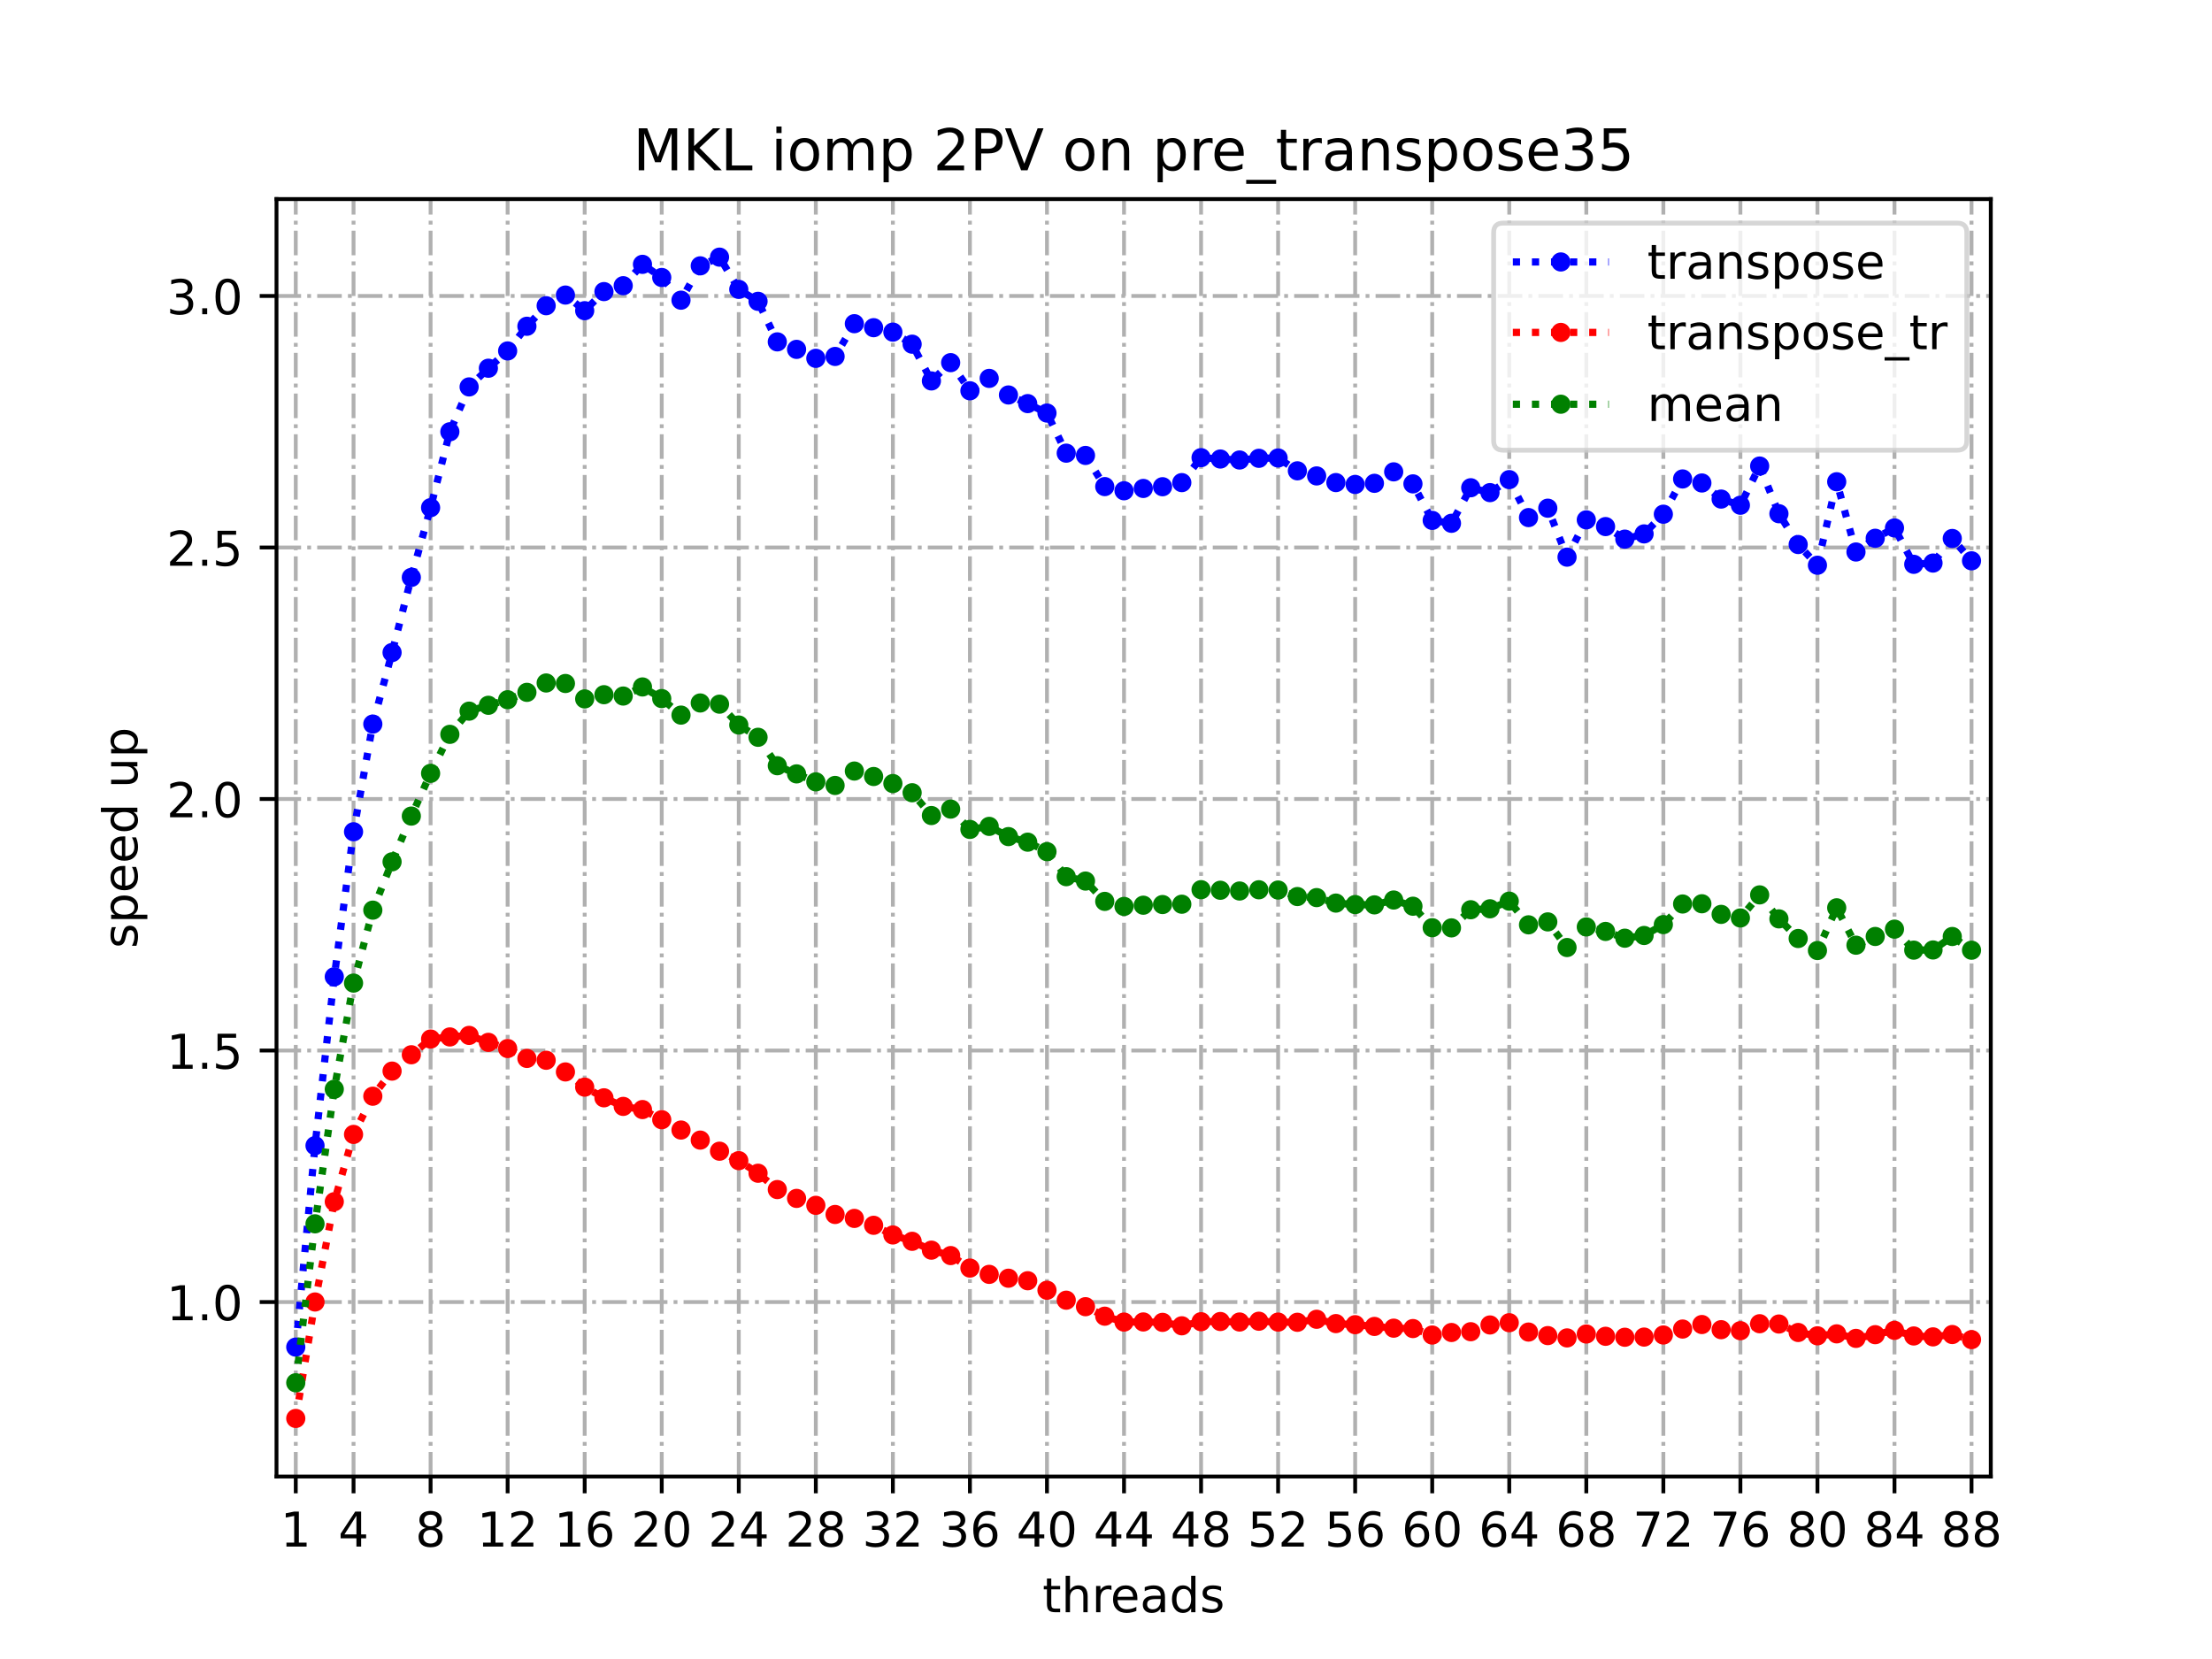 <?xml version="1.0" encoding="utf-8" standalone="no"?>
<!DOCTYPE svg PUBLIC "-//W3C//DTD SVG 1.1//EN"
  "http://www.w3.org/Graphics/SVG/1.1/DTD/svg11.dtd">
<!-- Created with matplotlib (https://matplotlib.org/) -->
<svg height="345.6pt" version="1.1" viewBox="0 0 460.8 345.6" width="460.8pt" xmlns="http://www.w3.org/2000/svg" xmlns:xlink="http://www.w3.org/1999/xlink">
 <defs>
  <style type="text/css">
*{stroke-linecap:butt;stroke-linejoin:round;}
  </style>
 </defs>
 <g id="figure_1">
  <g id="patch_1">
   <path d="M 0 345.6 
L 460.8 345.6 
L 460.8 0 
L 0 0 
z
" style="fill:#ffffff;"/>
  </g>
  <g id="axes_1">
   <g id="patch_2">
    <path d="M 57.6 307.584 
L 414.72 307.584 
L 414.72 41.472 
L 57.6 41.472 
z
" style="fill:#ffffff;"/>
   </g>
   <g id="matplotlib.axis_1">
    <g id="xtick_1">
     <g id="line2d_1">
      <path clip-path="url(#pf43cf12968)" d="M 61.613 307.584 
L 61.613 41.472 
" style="fill:none;stroke:#b0b0b0;stroke-dasharray:5.12,1.28,0.8,1.28;stroke-dashoffset:0;stroke-width:0.8;"/>
     </g>
     <g id="line2d_2">
      <defs>
       <path d="M 0 0 
L 0 3.5 
" id="m8d7e76df82" style="stroke:#000000;stroke-width:0.8;"/>
      </defs>
      <g>
       <use style="stroke:#000000;stroke-width:0.8;" x="61.613" xlink:href="#m8d7e76df82" y="307.584"/>
      </g>
     </g>
     <g id="text_1">
      <!-- 1 -->
      <defs>
       <path d="M 12.406 8.297 
L 28.516 8.297 
L 28.516 63.922 
L 10.984 60.406 
L 10.984 69.391 
L 28.422 72.906 
L 38.281 72.906 
L 38.281 8.297 
L 54.391 8.297 
L 54.391 0 
L 12.406 0 
z
" id="DejaVuSans-49"/>
      </defs>
      <g transform="translate(58.431 322.182)scale(0.1 -0.1)">
       <use xlink:href="#DejaVuSans-49"/>
      </g>
     </g>
    </g>
    <g id="xtick_2">
     <g id="line2d_3">
      <path clip-path="url(#pf43cf12968)" d="M 73.65 307.584 
L 73.65 41.472 
" style="fill:none;stroke:#b0b0b0;stroke-dasharray:5.12,1.28,0.8,1.28;stroke-dashoffset:0;stroke-width:0.8;"/>
     </g>
     <g id="line2d_4">
      <g>
       <use style="stroke:#000000;stroke-width:0.8;" x="73.65" xlink:href="#m8d7e76df82" y="307.584"/>
      </g>
     </g>
     <g id="text_2">
      <!-- 4 -->
      <defs>
       <path d="M 37.797 64.312 
L 12.891 25.391 
L 37.797 25.391 
z
M 35.203 72.906 
L 47.609 72.906 
L 47.609 25.391 
L 58.016 25.391 
L 58.016 17.188 
L 47.609 17.188 
L 47.609 0 
L 37.797 0 
L 37.797 17.188 
L 4.891 17.188 
L 4.891 26.703 
z
" id="DejaVuSans-52"/>
      </defs>
      <g transform="translate(70.469 322.182)scale(0.1 -0.1)">
       <use xlink:href="#DejaVuSans-52"/>
      </g>
     </g>
    </g>
    <g id="xtick_3">
     <g id="line2d_5">
      <path clip-path="url(#pf43cf12968)" d="M 89.701 307.584 
L 89.701 41.472 
" style="fill:none;stroke:#b0b0b0;stroke-dasharray:5.12,1.28,0.8,1.28;stroke-dashoffset:0;stroke-width:0.8;"/>
     </g>
     <g id="line2d_6">
      <g>
       <use style="stroke:#000000;stroke-width:0.8;" x="89.701" xlink:href="#m8d7e76df82" y="307.584"/>
      </g>
     </g>
     <g id="text_3">
      <!-- 8 -->
      <defs>
       <path d="M 31.781 34.625 
Q 24.75 34.625 20.719 30.859 
Q 16.703 27.094 16.703 20.516 
Q 16.703 13.922 20.719 10.156 
Q 24.75 6.391 31.781 6.391 
Q 38.812 6.391 42.859 10.172 
Q 46.922 13.969 46.922 20.516 
Q 46.922 27.094 42.891 30.859 
Q 38.875 34.625 31.781 34.625 
z
M 21.922 38.812 
Q 15.578 40.375 12.031 44.719 
Q 8.5 49.078 8.5 55.328 
Q 8.5 64.062 14.719 69.141 
Q 20.953 74.219 31.781 74.219 
Q 42.672 74.219 48.875 69.141 
Q 55.078 64.062 55.078 55.328 
Q 55.078 49.078 51.531 44.719 
Q 48 40.375 41.703 38.812 
Q 48.828 37.156 52.797 32.312 
Q 56.781 27.484 56.781 20.516 
Q 56.781 9.906 50.312 4.234 
Q 43.844 -1.422 31.781 -1.422 
Q 19.734 -1.422 13.25 4.234 
Q 6.781 9.906 6.781 20.516 
Q 6.781 27.484 10.781 32.312 
Q 14.797 37.156 21.922 38.812 
z
M 18.312 54.391 
Q 18.312 48.734 21.844 45.562 
Q 25.391 42.391 31.781 42.391 
Q 38.141 42.391 41.719 45.562 
Q 45.312 48.734 45.312 54.391 
Q 45.312 60.062 41.719 63.234 
Q 38.141 66.406 31.781 66.406 
Q 25.391 66.406 21.844 63.234 
Q 18.312 60.062 18.312 54.391 
z
" id="DejaVuSans-56"/>
      </defs>
      <g transform="translate(86.519 322.182)scale(0.1 -0.1)">
       <use xlink:href="#DejaVuSans-56"/>
      </g>
     </g>
    </g>
    <g id="xtick_4">
     <g id="line2d_7">
      <path clip-path="url(#pf43cf12968)" d="M 105.751 307.584 
L 105.751 41.472 
" style="fill:none;stroke:#b0b0b0;stroke-dasharray:5.12,1.28,0.8,1.28;stroke-dashoffset:0;stroke-width:0.8;"/>
     </g>
     <g id="line2d_8">
      <g>
       <use style="stroke:#000000;stroke-width:0.8;" x="105.751" xlink:href="#m8d7e76df82" y="307.584"/>
      </g>
     </g>
     <g id="text_4">
      <!-- 12 -->
      <defs>
       <path d="M 19.188 8.297 
L 53.609 8.297 
L 53.609 0 
L 7.328 0 
L 7.328 8.297 
Q 12.938 14.109 22.625 23.891 
Q 32.328 33.688 34.812 36.531 
Q 39.547 41.844 41.422 45.531 
Q 43.312 49.219 43.312 52.781 
Q 43.312 58.594 39.234 62.25 
Q 35.156 65.922 28.609 65.922 
Q 23.969 65.922 18.812 64.312 
Q 13.672 62.703 7.812 59.422 
L 7.812 69.391 
Q 13.766 71.781 18.938 73 
Q 24.125 74.219 28.422 74.219 
Q 39.75 74.219 46.484 68.547 
Q 53.219 62.891 53.219 53.422 
Q 53.219 48.922 51.531 44.891 
Q 49.859 40.875 45.406 35.406 
Q 44.188 33.984 37.641 27.219 
Q 31.109 20.453 19.188 8.297 
z
" id="DejaVuSans-50"/>
      </defs>
      <g transform="translate(99.389 322.182)scale(0.1 -0.1)">
       <use xlink:href="#DejaVuSans-49"/>
       <use x="63.623" xlink:href="#DejaVuSans-50"/>
      </g>
     </g>
    </g>
    <g id="xtick_5">
     <g id="line2d_9">
      <path clip-path="url(#pf43cf12968)" d="M 121.801 307.584 
L 121.801 41.472 
" style="fill:none;stroke:#b0b0b0;stroke-dasharray:5.12,1.28,0.8,1.28;stroke-dashoffset:0;stroke-width:0.8;"/>
     </g>
     <g id="line2d_10">
      <g>
       <use style="stroke:#000000;stroke-width:0.8;" x="121.801" xlink:href="#m8d7e76df82" y="307.584"/>
      </g>
     </g>
     <g id="text_5">
      <!-- 16 -->
      <defs>
       <path d="M 33.016 40.375 
Q 26.375 40.375 22.484 35.828 
Q 18.609 31.297 18.609 23.391 
Q 18.609 15.531 22.484 10.953 
Q 26.375 6.391 33.016 6.391 
Q 39.656 6.391 43.531 10.953 
Q 47.406 15.531 47.406 23.391 
Q 47.406 31.297 43.531 35.828 
Q 39.656 40.375 33.016 40.375 
z
M 52.594 71.297 
L 52.594 62.312 
Q 48.875 64.062 45.094 64.984 
Q 41.312 65.922 37.594 65.922 
Q 27.828 65.922 22.672 59.328 
Q 17.531 52.734 16.797 39.406 
Q 19.672 43.656 24.016 45.922 
Q 28.375 48.188 33.594 48.188 
Q 44.578 48.188 50.953 41.516 
Q 57.328 34.859 57.328 23.391 
Q 57.328 12.156 50.688 5.359 
Q 44.047 -1.422 33.016 -1.422 
Q 20.359 -1.422 13.672 8.266 
Q 6.984 17.969 6.984 36.375 
Q 6.984 53.656 15.188 63.938 
Q 23.391 74.219 37.203 74.219 
Q 40.922 74.219 44.703 73.484 
Q 48.484 72.75 52.594 71.297 
z
" id="DejaVuSans-54"/>
      </defs>
      <g transform="translate(115.439 322.182)scale(0.1 -0.1)">
       <use xlink:href="#DejaVuSans-49"/>
       <use x="63.623" xlink:href="#DejaVuSans-54"/>
      </g>
     </g>
    </g>
    <g id="xtick_6">
     <g id="line2d_11">
      <path clip-path="url(#pf43cf12968)" d="M 137.852 307.584 
L 137.852 41.472 
" style="fill:none;stroke:#b0b0b0;stroke-dasharray:5.12,1.28,0.8,1.28;stroke-dashoffset:0;stroke-width:0.8;"/>
     </g>
     <g id="line2d_12">
      <g>
       <use style="stroke:#000000;stroke-width:0.8;" x="137.852" xlink:href="#m8d7e76df82" y="307.584"/>
      </g>
     </g>
     <g id="text_6">
      <!-- 20 -->
      <defs>
       <path d="M 31.781 66.406 
Q 24.172 66.406 20.328 58.906 
Q 16.5 51.422 16.5 36.375 
Q 16.5 21.391 20.328 13.891 
Q 24.172 6.391 31.781 6.391 
Q 39.453 6.391 43.281 13.891 
Q 47.125 21.391 47.125 36.375 
Q 47.125 51.422 43.281 58.906 
Q 39.453 66.406 31.781 66.406 
z
M 31.781 74.219 
Q 44.047 74.219 50.516 64.516 
Q 56.984 54.828 56.984 36.375 
Q 56.984 17.969 50.516 8.266 
Q 44.047 -1.422 31.781 -1.422 
Q 19.531 -1.422 13.062 8.266 
Q 6.594 17.969 6.594 36.375 
Q 6.594 54.828 13.062 64.516 
Q 19.531 74.219 31.781 74.219 
z
" id="DejaVuSans-48"/>
      </defs>
      <g transform="translate(131.489 322.182)scale(0.1 -0.1)">
       <use xlink:href="#DejaVuSans-50"/>
       <use x="63.623" xlink:href="#DejaVuSans-48"/>
      </g>
     </g>
    </g>
    <g id="xtick_7">
     <g id="line2d_13">
      <path clip-path="url(#pf43cf12968)" d="M 153.902 307.584 
L 153.902 41.472 
" style="fill:none;stroke:#b0b0b0;stroke-dasharray:5.12,1.28,0.8,1.28;stroke-dashoffset:0;stroke-width:0.8;"/>
     </g>
     <g id="line2d_14">
      <g>
       <use style="stroke:#000000;stroke-width:0.8;" x="153.902" xlink:href="#m8d7e76df82" y="307.584"/>
      </g>
     </g>
     <g id="text_7">
      <!-- 24 -->
      <g transform="translate(147.54 322.182)scale(0.1 -0.1)">
       <use xlink:href="#DejaVuSans-50"/>
       <use x="63.623" xlink:href="#DejaVuSans-52"/>
      </g>
     </g>
    </g>
    <g id="xtick_8">
     <g id="line2d_15">
      <path clip-path="url(#pf43cf12968)" d="M 169.952 307.584 
L 169.952 41.472 
" style="fill:none;stroke:#b0b0b0;stroke-dasharray:5.12,1.28,0.8,1.28;stroke-dashoffset:0;stroke-width:0.8;"/>
     </g>
     <g id="line2d_16">
      <g>
       <use style="stroke:#000000;stroke-width:0.8;" x="169.952" xlink:href="#m8d7e76df82" y="307.584"/>
      </g>
     </g>
     <g id="text_8">
      <!-- 28 -->
      <g transform="translate(163.59 322.182)scale(0.1 -0.1)">
       <use xlink:href="#DejaVuSans-50"/>
       <use x="63.623" xlink:href="#DejaVuSans-56"/>
      </g>
     </g>
    </g>
    <g id="xtick_9">
     <g id="line2d_17">
      <path clip-path="url(#pf43cf12968)" d="M 186.003 307.584 
L 186.003 41.472 
" style="fill:none;stroke:#b0b0b0;stroke-dasharray:5.12,1.28,0.8,1.28;stroke-dashoffset:0;stroke-width:0.8;"/>
     </g>
     <g id="line2d_18">
      <g>
       <use style="stroke:#000000;stroke-width:0.8;" x="186.003" xlink:href="#m8d7e76df82" y="307.584"/>
      </g>
     </g>
     <g id="text_9">
      <!-- 32 -->
      <defs>
       <path d="M 40.578 39.312 
Q 47.656 37.797 51.625 33 
Q 55.609 28.219 55.609 21.188 
Q 55.609 10.406 48.188 4.484 
Q 40.766 -1.422 27.094 -1.422 
Q 22.516 -1.422 17.656 -0.516 
Q 12.797 0.391 7.625 2.203 
L 7.625 11.719 
Q 11.719 9.328 16.594 8.109 
Q 21.484 6.891 26.812 6.891 
Q 36.078 6.891 40.938 10.547 
Q 45.797 14.203 45.797 21.188 
Q 45.797 27.641 41.281 31.266 
Q 36.766 34.906 28.719 34.906 
L 20.219 34.906 
L 20.219 43.016 
L 29.109 43.016 
Q 36.375 43.016 40.234 45.922 
Q 44.094 48.828 44.094 54.297 
Q 44.094 59.906 40.109 62.906 
Q 36.141 65.922 28.719 65.922 
Q 24.656 65.922 20.016 65.031 
Q 15.375 64.156 9.812 62.312 
L 9.812 71.094 
Q 15.438 72.656 20.344 73.438 
Q 25.25 74.219 29.594 74.219 
Q 40.828 74.219 47.359 69.109 
Q 53.906 64.016 53.906 55.328 
Q 53.906 49.266 50.438 45.094 
Q 46.969 40.922 40.578 39.312 
z
" id="DejaVuSans-51"/>
      </defs>
      <g transform="translate(179.64 322.182)scale(0.1 -0.1)">
       <use xlink:href="#DejaVuSans-51"/>
       <use x="63.623" xlink:href="#DejaVuSans-50"/>
      </g>
     </g>
    </g>
    <g id="xtick_10">
     <g id="line2d_19">
      <path clip-path="url(#pf43cf12968)" d="M 202.053 307.584 
L 202.053 41.472 
" style="fill:none;stroke:#b0b0b0;stroke-dasharray:5.12,1.28,0.8,1.28;stroke-dashoffset:0;stroke-width:0.8;"/>
     </g>
     <g id="line2d_20">
      <g>
       <use style="stroke:#000000;stroke-width:0.8;" x="202.053" xlink:href="#m8d7e76df82" y="307.584"/>
      </g>
     </g>
     <g id="text_10">
      <!-- 36 -->
      <g transform="translate(195.691 322.182)scale(0.1 -0.1)">
       <use xlink:href="#DejaVuSans-51"/>
       <use x="63.623" xlink:href="#DejaVuSans-54"/>
      </g>
     </g>
    </g>
    <g id="xtick_11">
     <g id="line2d_21">
      <path clip-path="url(#pf43cf12968)" d="M 218.103 307.584 
L 218.103 41.472 
" style="fill:none;stroke:#b0b0b0;stroke-dasharray:5.12,1.28,0.8,1.28;stroke-dashoffset:0;stroke-width:0.8;"/>
     </g>
     <g id="line2d_22">
      <g>
       <use style="stroke:#000000;stroke-width:0.8;" x="218.103" xlink:href="#m8d7e76df82" y="307.584"/>
      </g>
     </g>
     <g id="text_11">
      <!-- 40 -->
      <g transform="translate(211.741 322.182)scale(0.1 -0.1)">
       <use xlink:href="#DejaVuSans-52"/>
       <use x="63.623" xlink:href="#DejaVuSans-48"/>
      </g>
     </g>
    </g>
    <g id="xtick_12">
     <g id="line2d_23">
      <path clip-path="url(#pf43cf12968)" d="M 234.154 307.584 
L 234.154 41.472 
" style="fill:none;stroke:#b0b0b0;stroke-dasharray:5.12,1.28,0.8,1.28;stroke-dashoffset:0;stroke-width:0.8;"/>
     </g>
     <g id="line2d_24">
      <g>
       <use style="stroke:#000000;stroke-width:0.8;" x="234.154" xlink:href="#m8d7e76df82" y="307.584"/>
      </g>
     </g>
     <g id="text_12">
      <!-- 44 -->
      <g transform="translate(227.791 322.182)scale(0.1 -0.1)">
       <use xlink:href="#DejaVuSans-52"/>
       <use x="63.623" xlink:href="#DejaVuSans-52"/>
      </g>
     </g>
    </g>
    <g id="xtick_13">
     <g id="line2d_25">
      <path clip-path="url(#pf43cf12968)" d="M 250.204 307.584 
L 250.204 41.472 
" style="fill:none;stroke:#b0b0b0;stroke-dasharray:5.12,1.28,0.8,1.28;stroke-dashoffset:0;stroke-width:0.8;"/>
     </g>
     <g id="line2d_26">
      <g>
       <use style="stroke:#000000;stroke-width:0.8;" x="250.204" xlink:href="#m8d7e76df82" y="307.584"/>
      </g>
     </g>
     <g id="text_13">
      <!-- 48 -->
      <g transform="translate(243.842 322.182)scale(0.1 -0.1)">
       <use xlink:href="#DejaVuSans-52"/>
       <use x="63.623" xlink:href="#DejaVuSans-56"/>
      </g>
     </g>
    </g>
    <g id="xtick_14">
     <g id="line2d_27">
      <path clip-path="url(#pf43cf12968)" d="M 266.254 307.584 
L 266.254 41.472 
" style="fill:none;stroke:#b0b0b0;stroke-dasharray:5.12,1.28,0.8,1.28;stroke-dashoffset:0;stroke-width:0.8;"/>
     </g>
     <g id="line2d_28">
      <g>
       <use style="stroke:#000000;stroke-width:0.8;" x="266.254" xlink:href="#m8d7e76df82" y="307.584"/>
      </g>
     </g>
     <g id="text_14">
      <!-- 52 -->
      <defs>
       <path d="M 10.797 72.906 
L 49.516 72.906 
L 49.516 64.594 
L 19.828 64.594 
L 19.828 46.734 
Q 21.969 47.469 24.109 47.828 
Q 26.266 48.188 28.422 48.188 
Q 40.625 48.188 47.75 41.5 
Q 54.891 34.812 54.891 23.391 
Q 54.891 11.625 47.562 5.094 
Q 40.234 -1.422 26.906 -1.422 
Q 22.312 -1.422 17.547 -0.641 
Q 12.797 0.141 7.719 1.703 
L 7.719 11.625 
Q 12.109 9.234 16.797 8.062 
Q 21.484 6.891 26.703 6.891 
Q 35.156 6.891 40.078 11.328 
Q 45.016 15.766 45.016 23.391 
Q 45.016 31 40.078 35.438 
Q 35.156 39.891 26.703 39.891 
Q 22.75 39.891 18.812 39.016 
Q 14.891 38.141 10.797 36.281 
z
" id="DejaVuSans-53"/>
      </defs>
      <g transform="translate(259.892 322.182)scale(0.1 -0.1)">
       <use xlink:href="#DejaVuSans-53"/>
       <use x="63.623" xlink:href="#DejaVuSans-50"/>
      </g>
     </g>
    </g>
    <g id="xtick_15">
     <g id="line2d_29">
      <path clip-path="url(#pf43cf12968)" d="M 282.305 307.584 
L 282.305 41.472 
" style="fill:none;stroke:#b0b0b0;stroke-dasharray:5.12,1.28,0.8,1.28;stroke-dashoffset:0;stroke-width:0.8;"/>
     </g>
     <g id="line2d_30">
      <g>
       <use style="stroke:#000000;stroke-width:0.8;" x="282.305" xlink:href="#m8d7e76df82" y="307.584"/>
      </g>
     </g>
     <g id="text_15">
      <!-- 56 -->
      <g transform="translate(275.942 322.182)scale(0.1 -0.1)">
       <use xlink:href="#DejaVuSans-53"/>
       <use x="63.623" xlink:href="#DejaVuSans-54"/>
      </g>
     </g>
    </g>
    <g id="xtick_16">
     <g id="line2d_31">
      <path clip-path="url(#pf43cf12968)" d="M 298.355 307.584 
L 298.355 41.472 
" style="fill:none;stroke:#b0b0b0;stroke-dasharray:5.12,1.28,0.8,1.28;stroke-dashoffset:0;stroke-width:0.8;"/>
     </g>
     <g id="line2d_32">
      <g>
       <use style="stroke:#000000;stroke-width:0.8;" x="298.355" xlink:href="#m8d7e76df82" y="307.584"/>
      </g>
     </g>
     <g id="text_16">
      <!-- 60 -->
      <g transform="translate(291.993 322.182)scale(0.1 -0.1)">
       <use xlink:href="#DejaVuSans-54"/>
       <use x="63.623" xlink:href="#DejaVuSans-48"/>
      </g>
     </g>
    </g>
    <g id="xtick_17">
     <g id="line2d_33">
      <path clip-path="url(#pf43cf12968)" d="M 314.405 307.584 
L 314.405 41.472 
" style="fill:none;stroke:#b0b0b0;stroke-dasharray:5.12,1.28,0.8,1.28;stroke-dashoffset:0;stroke-width:0.8;"/>
     </g>
     <g id="line2d_34">
      <g>
       <use style="stroke:#000000;stroke-width:0.8;" x="314.405" xlink:href="#m8d7e76df82" y="307.584"/>
      </g>
     </g>
     <g id="text_17">
      <!-- 64 -->
      <g transform="translate(308.043 322.182)scale(0.1 -0.1)">
       <use xlink:href="#DejaVuSans-54"/>
       <use x="63.623" xlink:href="#DejaVuSans-52"/>
      </g>
     </g>
    </g>
    <g id="xtick_18">
     <g id="line2d_35">
      <path clip-path="url(#pf43cf12968)" d="M 330.456 307.584 
L 330.456 41.472 
" style="fill:none;stroke:#b0b0b0;stroke-dasharray:5.12,1.28,0.8,1.28;stroke-dashoffset:0;stroke-width:0.8;"/>
     </g>
     <g id="line2d_36">
      <g>
       <use style="stroke:#000000;stroke-width:0.8;" x="330.456" xlink:href="#m8d7e76df82" y="307.584"/>
      </g>
     </g>
     <g id="text_18">
      <!-- 68 -->
      <g transform="translate(324.093 322.182)scale(0.1 -0.1)">
       <use xlink:href="#DejaVuSans-54"/>
       <use x="63.623" xlink:href="#DejaVuSans-56"/>
      </g>
     </g>
    </g>
    <g id="xtick_19">
     <g id="line2d_37">
      <path clip-path="url(#pf43cf12968)" d="M 346.506 307.584 
L 346.506 41.472 
" style="fill:none;stroke:#b0b0b0;stroke-dasharray:5.12,1.28,0.8,1.28;stroke-dashoffset:0;stroke-width:0.8;"/>
     </g>
     <g id="line2d_38">
      <g>
       <use style="stroke:#000000;stroke-width:0.8;" x="346.506" xlink:href="#m8d7e76df82" y="307.584"/>
      </g>
     </g>
     <g id="text_19">
      <!-- 72 -->
      <defs>
       <path d="M 8.203 72.906 
L 55.078 72.906 
L 55.078 68.703 
L 28.609 0 
L 18.312 0 
L 43.219 64.594 
L 8.203 64.594 
z
" id="DejaVuSans-55"/>
      </defs>
      <g transform="translate(340.144 322.182)scale(0.1 -0.1)">
       <use xlink:href="#DejaVuSans-55"/>
       <use x="63.623" xlink:href="#DejaVuSans-50"/>
      </g>
     </g>
    </g>
    <g id="xtick_20">
     <g id="line2d_39">
      <path clip-path="url(#pf43cf12968)" d="M 362.556 307.584 
L 362.556 41.472 
" style="fill:none;stroke:#b0b0b0;stroke-dasharray:5.12,1.28,0.8,1.28;stroke-dashoffset:0;stroke-width:0.8;"/>
     </g>
     <g id="line2d_40">
      <g>
       <use style="stroke:#000000;stroke-width:0.8;" x="362.556" xlink:href="#m8d7e76df82" y="307.584"/>
      </g>
     </g>
     <g id="text_20">
      <!-- 76 -->
      <g transform="translate(356.194 322.182)scale(0.1 -0.1)">
       <use xlink:href="#DejaVuSans-55"/>
       <use x="63.623" xlink:href="#DejaVuSans-54"/>
      </g>
     </g>
    </g>
    <g id="xtick_21">
     <g id="line2d_41">
      <path clip-path="url(#pf43cf12968)" d="M 378.607 307.584 
L 378.607 41.472 
" style="fill:none;stroke:#b0b0b0;stroke-dasharray:5.12,1.28,0.8,1.28;stroke-dashoffset:0;stroke-width:0.8;"/>
     </g>
     <g id="line2d_42">
      <g>
       <use style="stroke:#000000;stroke-width:0.8;" x="378.607" xlink:href="#m8d7e76df82" y="307.584"/>
      </g>
     </g>
     <g id="text_21">
      <!-- 80 -->
      <g transform="translate(372.244 322.182)scale(0.1 -0.1)">
       <use xlink:href="#DejaVuSans-56"/>
       <use x="63.623" xlink:href="#DejaVuSans-48"/>
      </g>
     </g>
    </g>
    <g id="xtick_22">
     <g id="line2d_43">
      <path clip-path="url(#pf43cf12968)" d="M 394.657 307.584 
L 394.657 41.472 
" style="fill:none;stroke:#b0b0b0;stroke-dasharray:5.12,1.28,0.8,1.28;stroke-dashoffset:0;stroke-width:0.8;"/>
     </g>
     <g id="line2d_44">
      <g>
       <use style="stroke:#000000;stroke-width:0.8;" x="394.657" xlink:href="#m8d7e76df82" y="307.584"/>
      </g>
     </g>
     <g id="text_22">
      <!-- 84 -->
      <g transform="translate(388.295 322.182)scale(0.1 -0.1)">
       <use xlink:href="#DejaVuSans-56"/>
       <use x="63.623" xlink:href="#DejaVuSans-52"/>
      </g>
     </g>
    </g>
    <g id="xtick_23">
     <g id="line2d_45">
      <path clip-path="url(#pf43cf12968)" d="M 410.707 307.584 
L 410.707 41.472 
" style="fill:none;stroke:#b0b0b0;stroke-dasharray:5.12,1.28,0.8,1.28;stroke-dashoffset:0;stroke-width:0.8;"/>
     </g>
     <g id="line2d_46">
      <g>
       <use style="stroke:#000000;stroke-width:0.8;" x="410.707" xlink:href="#m8d7e76df82" y="307.584"/>
      </g>
     </g>
     <g id="text_23">
      <!-- 88 -->
      <g transform="translate(404.345 322.182)scale(0.1 -0.1)">
       <use xlink:href="#DejaVuSans-56"/>
       <use x="63.623" xlink:href="#DejaVuSans-56"/>
      </g>
     </g>
    </g>
    <g id="text_24">
     <!-- threads -->
     <defs>
      <path d="M 18.312 70.219 
L 18.312 54.688 
L 36.812 54.688 
L 36.812 47.703 
L 18.312 47.703 
L 18.312 18.016 
Q 18.312 11.328 20.141 9.422 
Q 21.969 7.516 27.594 7.516 
L 36.812 7.516 
L 36.812 0 
L 27.594 0 
Q 17.188 0 13.234 3.875 
Q 9.281 7.766 9.281 18.016 
L 9.281 47.703 
L 2.688 47.703 
L 2.688 54.688 
L 9.281 54.688 
L 9.281 70.219 
z
" id="DejaVuSans-116"/>
      <path d="M 54.891 33.016 
L 54.891 0 
L 45.906 0 
L 45.906 32.719 
Q 45.906 40.484 42.875 44.328 
Q 39.844 48.188 33.797 48.188 
Q 26.516 48.188 22.312 43.547 
Q 18.109 38.922 18.109 30.906 
L 18.109 0 
L 9.078 0 
L 9.078 75.984 
L 18.109 75.984 
L 18.109 46.188 
Q 21.344 51.125 25.703 53.562 
Q 30.078 56 35.797 56 
Q 45.219 56 50.047 50.172 
Q 54.891 44.344 54.891 33.016 
z
" id="DejaVuSans-104"/>
      <path d="M 41.109 46.297 
Q 39.594 47.172 37.812 47.578 
Q 36.031 48 33.891 48 
Q 26.266 48 22.188 43.047 
Q 18.109 38.094 18.109 28.812 
L 18.109 0 
L 9.078 0 
L 9.078 54.688 
L 18.109 54.688 
L 18.109 46.188 
Q 20.953 51.172 25.484 53.578 
Q 30.031 56 36.531 56 
Q 37.453 56 38.578 55.875 
Q 39.703 55.766 41.062 55.516 
z
" id="DejaVuSans-114"/>
      <path d="M 56.203 29.594 
L 56.203 25.203 
L 14.891 25.203 
Q 15.484 15.922 20.484 11.062 
Q 25.484 6.203 34.422 6.203 
Q 39.594 6.203 44.453 7.469 
Q 49.312 8.734 54.109 11.281 
L 54.109 2.781 
Q 49.266 0.734 44.188 -0.344 
Q 39.109 -1.422 33.891 -1.422 
Q 20.797 -1.422 13.156 6.188 
Q 5.516 13.812 5.516 26.812 
Q 5.516 40.234 12.766 48.109 
Q 20.016 56 32.328 56 
Q 43.359 56 49.781 48.891 
Q 56.203 41.797 56.203 29.594 
z
M 47.219 32.234 
Q 47.125 39.594 43.094 43.984 
Q 39.062 48.391 32.422 48.391 
Q 24.906 48.391 20.391 44.141 
Q 15.875 39.891 15.188 32.172 
z
" id="DejaVuSans-101"/>
      <path d="M 34.281 27.484 
Q 23.391 27.484 19.188 25 
Q 14.984 22.516 14.984 16.5 
Q 14.984 11.719 18.141 8.906 
Q 21.297 6.109 26.703 6.109 
Q 34.188 6.109 38.703 11.406 
Q 43.219 16.703 43.219 25.484 
L 43.219 27.484 
z
M 52.203 31.203 
L 52.203 0 
L 43.219 0 
L 43.219 8.297 
Q 40.141 3.328 35.547 0.953 
Q 30.953 -1.422 24.312 -1.422 
Q 15.922 -1.422 10.953 3.297 
Q 6 8.016 6 15.922 
Q 6 25.141 12.172 29.828 
Q 18.359 34.516 30.609 34.516 
L 43.219 34.516 
L 43.219 35.406 
Q 43.219 41.609 39.141 45 
Q 35.062 48.391 27.688 48.391 
Q 23 48.391 18.547 47.266 
Q 14.109 46.141 10.016 43.891 
L 10.016 52.203 
Q 14.938 54.109 19.578 55.047 
Q 24.219 56 28.609 56 
Q 40.484 56 46.344 49.844 
Q 52.203 43.703 52.203 31.203 
z
" id="DejaVuSans-97"/>
      <path d="M 45.406 46.391 
L 45.406 75.984 
L 54.391 75.984 
L 54.391 0 
L 45.406 0 
L 45.406 8.203 
Q 42.578 3.328 38.25 0.953 
Q 33.938 -1.422 27.875 -1.422 
Q 17.969 -1.422 11.734 6.484 
Q 5.516 14.406 5.516 27.297 
Q 5.516 40.188 11.734 48.094 
Q 17.969 56 27.875 56 
Q 33.938 56 38.25 53.625 
Q 42.578 51.266 45.406 46.391 
z
M 14.797 27.297 
Q 14.797 17.391 18.875 11.75 
Q 22.953 6.109 30.078 6.109 
Q 37.203 6.109 41.297 11.75 
Q 45.406 17.391 45.406 27.297 
Q 45.406 37.203 41.297 42.844 
Q 37.203 48.484 30.078 48.484 
Q 22.953 48.484 18.875 42.844 
Q 14.797 37.203 14.797 27.297 
z
" id="DejaVuSans-100"/>
      <path d="M 44.281 53.078 
L 44.281 44.578 
Q 40.484 46.531 36.375 47.5 
Q 32.281 48.484 27.875 48.484 
Q 21.188 48.484 17.844 46.438 
Q 14.5 44.391 14.5 40.281 
Q 14.5 37.156 16.891 35.375 
Q 19.281 33.594 26.516 31.984 
L 29.594 31.297 
Q 39.156 29.25 43.188 25.516 
Q 47.219 21.781 47.219 15.094 
Q 47.219 7.469 41.188 3.016 
Q 35.156 -1.422 24.609 -1.422 
Q 20.219 -1.422 15.453 -0.562 
Q 10.688 0.297 5.422 2 
L 5.422 11.281 
Q 10.406 8.688 15.234 7.391 
Q 20.062 6.109 24.812 6.109 
Q 31.156 6.109 34.562 8.281 
Q 37.984 10.453 37.984 14.406 
Q 37.984 18.062 35.516 20.016 
Q 33.062 21.969 24.703 23.781 
L 21.578 24.516 
Q 13.234 26.266 9.516 29.906 
Q 5.812 33.547 5.812 39.891 
Q 5.812 47.609 11.281 51.797 
Q 16.75 56 26.812 56 
Q 31.781 56 36.172 55.266 
Q 40.578 54.547 44.281 53.078 
z
" id="DejaVuSans-115"/>
     </defs>
     <g transform="translate(217.169 335.861)scale(0.1 -0.1)">
      <use xlink:href="#DejaVuSans-116"/>
      <use x="39.209" xlink:href="#DejaVuSans-104"/>
      <use x="102.588" xlink:href="#DejaVuSans-114"/>
      <use x="141.451" xlink:href="#DejaVuSans-101"/>
      <use x="202.975" xlink:href="#DejaVuSans-97"/>
      <use x="264.254" xlink:href="#DejaVuSans-100"/>
      <use x="327.73" xlink:href="#DejaVuSans-115"/>
     </g>
    </g>
   </g>
   <g id="matplotlib.axis_2">
    <g id="ytick_1">
     <g id="line2d_47">
      <path clip-path="url(#pf43cf12968)" d="M 57.6 271.236 
L 414.72 271.236 
" style="fill:none;stroke:#b0b0b0;stroke-dasharray:5.12,1.28,0.8,1.28;stroke-dashoffset:0;stroke-width:0.8;"/>
     </g>
     <g id="line2d_48">
      <defs>
       <path d="M 0 0 
L -3.5 0 
" id="mdd70181bf8" style="stroke:#000000;stroke-width:0.8;"/>
      </defs>
      <g>
       <use style="stroke:#000000;stroke-width:0.8;" x="57.6" xlink:href="#mdd70181bf8" y="271.236"/>
      </g>
     </g>
     <g id="text_25">
      <!-- 1.0 -->
      <defs>
       <path d="M 10.688 12.406 
L 21 12.406 
L 21 0 
L 10.688 0 
z
" id="DejaVuSans-46"/>
      </defs>
      <g transform="translate(34.697 275.036)scale(0.1 -0.1)">
       <use xlink:href="#DejaVuSans-49"/>
       <use x="63.623" xlink:href="#DejaVuSans-46"/>
       <use x="95.41" xlink:href="#DejaVuSans-48"/>
      </g>
     </g>
    </g>
    <g id="ytick_2">
     <g id="line2d_49">
      <path clip-path="url(#pf43cf12968)" d="M 57.6 218.842 
L 414.72 218.842 
" style="fill:none;stroke:#b0b0b0;stroke-dasharray:5.12,1.28,0.8,1.28;stroke-dashoffset:0;stroke-width:0.8;"/>
     </g>
     <g id="line2d_50">
      <g>
       <use style="stroke:#000000;stroke-width:0.8;" x="57.6" xlink:href="#mdd70181bf8" y="218.842"/>
      </g>
     </g>
     <g id="text_26">
      <!-- 1.5 -->
      <g transform="translate(34.697 222.641)scale(0.1 -0.1)">
       <use xlink:href="#DejaVuSans-49"/>
       <use x="63.623" xlink:href="#DejaVuSans-46"/>
       <use x="95.41" xlink:href="#DejaVuSans-53"/>
      </g>
     </g>
    </g>
    <g id="ytick_3">
     <g id="line2d_51">
      <path clip-path="url(#pf43cf12968)" d="M 57.6 166.448 
L 414.72 166.448 
" style="fill:none;stroke:#b0b0b0;stroke-dasharray:5.12,1.28,0.8,1.28;stroke-dashoffset:0;stroke-width:0.8;"/>
     </g>
     <g id="line2d_52">
      <g>
       <use style="stroke:#000000;stroke-width:0.8;" x="57.6" xlink:href="#mdd70181bf8" y="166.448"/>
      </g>
     </g>
     <g id="text_27">
      <!-- 2.0 -->
      <g transform="translate(34.697 170.247)scale(0.1 -0.1)">
       <use xlink:href="#DejaVuSans-50"/>
       <use x="63.623" xlink:href="#DejaVuSans-46"/>
       <use x="95.41" xlink:href="#DejaVuSans-48"/>
      </g>
     </g>
    </g>
    <g id="ytick_4">
     <g id="line2d_53">
      <path clip-path="url(#pf43cf12968)" d="M 57.6 114.054 
L 414.72 114.054 
" style="fill:none;stroke:#b0b0b0;stroke-dasharray:5.12,1.28,0.8,1.28;stroke-dashoffset:0;stroke-width:0.8;"/>
     </g>
     <g id="line2d_54">
      <g>
       <use style="stroke:#000000;stroke-width:0.8;" x="57.6" xlink:href="#mdd70181bf8" y="114.054"/>
      </g>
     </g>
     <g id="text_28">
      <!-- 2.5 -->
      <g transform="translate(34.697 117.853)scale(0.1 -0.1)">
       <use xlink:href="#DejaVuSans-50"/>
       <use x="63.623" xlink:href="#DejaVuSans-46"/>
       <use x="95.41" xlink:href="#DejaVuSans-53"/>
      </g>
     </g>
    </g>
    <g id="ytick_5">
     <g id="line2d_55">
      <path clip-path="url(#pf43cf12968)" d="M 57.6 61.66 
L 414.72 61.66 
" style="fill:none;stroke:#b0b0b0;stroke-dasharray:5.12,1.28,0.8,1.28;stroke-dashoffset:0;stroke-width:0.8;"/>
     </g>
     <g id="line2d_56">
      <g>
       <use style="stroke:#000000;stroke-width:0.8;" x="57.6" xlink:href="#mdd70181bf8" y="61.66"/>
      </g>
     </g>
     <g id="text_29">
      <!-- 3.0 -->
      <g transform="translate(34.697 65.459)scale(0.1 -0.1)">
       <use xlink:href="#DejaVuSans-51"/>
       <use x="63.623" xlink:href="#DejaVuSans-46"/>
       <use x="95.41" xlink:href="#DejaVuSans-48"/>
      </g>
     </g>
    </g>
    <g id="text_30">
     <!-- speed up -->
     <defs>
      <path d="M 18.109 8.203 
L 18.109 -20.797 
L 9.078 -20.797 
L 9.078 54.688 
L 18.109 54.688 
L 18.109 46.391 
Q 20.953 51.266 25.266 53.625 
Q 29.594 56 35.594 56 
Q 45.562 56 51.781 48.094 
Q 58.016 40.188 58.016 27.297 
Q 58.016 14.406 51.781 6.484 
Q 45.562 -1.422 35.594 -1.422 
Q 29.594 -1.422 25.266 0.953 
Q 20.953 3.328 18.109 8.203 
z
M 48.688 27.297 
Q 48.688 37.203 44.609 42.844 
Q 40.531 48.484 33.406 48.484 
Q 26.266 48.484 22.188 42.844 
Q 18.109 37.203 18.109 27.297 
Q 18.109 17.391 22.188 11.75 
Q 26.266 6.109 33.406 6.109 
Q 40.531 6.109 44.609 11.75 
Q 48.688 17.391 48.688 27.297 
z
" id="DejaVuSans-112"/>
      <path id="DejaVuSans-32"/>
      <path d="M 8.5 21.578 
L 8.5 54.688 
L 17.484 54.688 
L 17.484 21.922 
Q 17.484 14.156 20.5 10.266 
Q 23.531 6.391 29.594 6.391 
Q 36.859 6.391 41.078 11.031 
Q 45.312 15.672 45.312 23.688 
L 45.312 54.688 
L 54.297 54.688 
L 54.297 0 
L 45.312 0 
L 45.312 8.406 
Q 42.047 3.422 37.719 1 
Q 33.406 -1.422 27.688 -1.422 
Q 18.266 -1.422 13.375 4.438 
Q 8.5 10.297 8.5 21.578 
z
M 31.109 56 
z
" id="DejaVuSans-117"/>
     </defs>
     <g transform="translate(28.617 197.566)rotate(-90)scale(0.1 -0.1)">
      <use xlink:href="#DejaVuSans-115"/>
      <use x="52.1" xlink:href="#DejaVuSans-112"/>
      <use x="115.576" xlink:href="#DejaVuSans-101"/>
      <use x="177.1" xlink:href="#DejaVuSans-101"/>
      <use x="238.623" xlink:href="#DejaVuSans-100"/>
      <use x="302.1" xlink:href="#DejaVuSans-32"/>
      <use x="333.887" xlink:href="#DejaVuSans-117"/>
      <use x="397.266" xlink:href="#DejaVuSans-112"/>
     </g>
    </g>
   </g>
   <g id="line2d_57">
    <path clip-path="url(#pf43cf12968)" d="M 61.613 280.627 
L 65.625 238.659 
L 69.638 203.471 
L 73.65 173.272 
L 77.663 150.838 
L 81.676 135.935 
L 85.688 120.286 
L 89.701 105.757 
L 93.713 89.944 
L 97.726 80.601 
L 101.738 76.708 
L 105.751 73.105 
L 109.764 67.967 
L 113.776 63.686 
L 117.789 61.466 
L 121.801 64.721 
L 125.814 60.744 
L 129.827 59.517 
L 133.839 55.068 
L 137.852 57.803 
L 141.864 62.533 
L 145.877 55.379 
L 149.889 53.568 
L 153.902 60.285 
L 157.915 62.773 
L 161.927 71.218 
L 165.94 72.78 
L 169.952 74.65 
L 173.965 74.255 
L 177.978 67.43 
L 181.99 68.264 
L 186.003 69.187 
L 190.015 71.7 
L 194.028 79.354 
L 198.04 75.546 
L 202.053 81.405 
L 206.066 78.826 
L 210.078 82.28 
L 214.091 84.079 
L 218.103 86.046 
L 222.116 94.402 
L 226.129 94.877 
L 230.141 101.366 
L 234.154 102.236 
L 238.166 101.753 
L 242.179 101.393 
L 246.191 100.539 
L 250.204 95.338 
L 254.217 95.621 
L 258.229 95.827 
L 262.242 95.474 
L 266.254 95.406 
L 270.267 98.081 
L 274.28 99.144 
L 278.292 100.531 
L 282.305 100.92 
L 286.317 100.684 
L 290.33 98.295 
L 294.342 100.8 
L 298.355 108.405 
L 302.368 109.011 
L 306.38 101.608 
L 310.393 102.621 
L 314.405 99.914 
L 318.418 107.822 
L 322.431 105.865 
L 326.443 116.063 
L 330.456 108.296 
L 334.468 109.696 
L 338.481 112.312 
L 342.493 111.221 
L 346.506 107.117 
L 350.519 99.774 
L 354.531 100.615 
L 358.544 103.966 
L 362.556 105.249 
L 366.569 97.086 
L 370.582 107.018 
L 374.594 113.435 
L 378.607 117.751 
L 382.619 100.357 
L 386.632 114.991 
L 390.644 112.13 
L 394.657 109.981 
L 398.67 117.558 
L 402.682 117.297 
L 406.695 112.172 
L 410.707 116.828 
" style="fill:none;stroke:#0000ff;stroke-dasharray:1.5,2.475;stroke-dashoffset:0;stroke-width:1.5;"/>
    <defs>
     <path d="M 0 1.5 
C 0.398 1.5 0.779 1.342 1.061 1.061 
C 1.342 0.779 1.5 0.398 1.5 0 
C 1.5 -0.398 1.342 -0.779 1.061 -1.061 
C 0.779 -1.342 0.398 -1.5 0 -1.5 
C -0.398 -1.5 -0.779 -1.342 -1.061 -1.061 
C -1.342 -0.779 -1.5 -0.398 -1.5 0 
C -1.5 0.398 -1.342 0.779 -1.061 1.061 
C -0.779 1.342 -0.398 1.5 0 1.5 
z
" id="m90f15543a5" style="stroke:#0000ff;"/>
    </defs>
    <g clip-path="url(#pf43cf12968)">
     <use style="fill:#0000ff;stroke:#0000ff;" x="61.613" xlink:href="#m90f15543a5" y="280.627"/>
     <use style="fill:#0000ff;stroke:#0000ff;" x="65.625" xlink:href="#m90f15543a5" y="238.659"/>
     <use style="fill:#0000ff;stroke:#0000ff;" x="69.638" xlink:href="#m90f15543a5" y="203.471"/>
     <use style="fill:#0000ff;stroke:#0000ff;" x="73.65" xlink:href="#m90f15543a5" y="173.272"/>
     <use style="fill:#0000ff;stroke:#0000ff;" x="77.663" xlink:href="#m90f15543a5" y="150.838"/>
     <use style="fill:#0000ff;stroke:#0000ff;" x="81.676" xlink:href="#m90f15543a5" y="135.935"/>
     <use style="fill:#0000ff;stroke:#0000ff;" x="85.688" xlink:href="#m90f15543a5" y="120.286"/>
     <use style="fill:#0000ff;stroke:#0000ff;" x="89.701" xlink:href="#m90f15543a5" y="105.757"/>
     <use style="fill:#0000ff;stroke:#0000ff;" x="93.713" xlink:href="#m90f15543a5" y="89.944"/>
     <use style="fill:#0000ff;stroke:#0000ff;" x="97.726" xlink:href="#m90f15543a5" y="80.601"/>
     <use style="fill:#0000ff;stroke:#0000ff;" x="101.738" xlink:href="#m90f15543a5" y="76.708"/>
     <use style="fill:#0000ff;stroke:#0000ff;" x="105.751" xlink:href="#m90f15543a5" y="73.105"/>
     <use style="fill:#0000ff;stroke:#0000ff;" x="109.764" xlink:href="#m90f15543a5" y="67.967"/>
     <use style="fill:#0000ff;stroke:#0000ff;" x="113.776" xlink:href="#m90f15543a5" y="63.686"/>
     <use style="fill:#0000ff;stroke:#0000ff;" x="117.789" xlink:href="#m90f15543a5" y="61.466"/>
     <use style="fill:#0000ff;stroke:#0000ff;" x="121.801" xlink:href="#m90f15543a5" y="64.721"/>
     <use style="fill:#0000ff;stroke:#0000ff;" x="125.814" xlink:href="#m90f15543a5" y="60.744"/>
     <use style="fill:#0000ff;stroke:#0000ff;" x="129.827" xlink:href="#m90f15543a5" y="59.517"/>
     <use style="fill:#0000ff;stroke:#0000ff;" x="133.839" xlink:href="#m90f15543a5" y="55.068"/>
     <use style="fill:#0000ff;stroke:#0000ff;" x="137.852" xlink:href="#m90f15543a5" y="57.803"/>
     <use style="fill:#0000ff;stroke:#0000ff;" x="141.864" xlink:href="#m90f15543a5" y="62.533"/>
     <use style="fill:#0000ff;stroke:#0000ff;" x="145.877" xlink:href="#m90f15543a5" y="55.379"/>
     <use style="fill:#0000ff;stroke:#0000ff;" x="149.889" xlink:href="#m90f15543a5" y="53.568"/>
     <use style="fill:#0000ff;stroke:#0000ff;" x="153.902" xlink:href="#m90f15543a5" y="60.285"/>
     <use style="fill:#0000ff;stroke:#0000ff;" x="157.915" xlink:href="#m90f15543a5" y="62.773"/>
     <use style="fill:#0000ff;stroke:#0000ff;" x="161.927" xlink:href="#m90f15543a5" y="71.218"/>
     <use style="fill:#0000ff;stroke:#0000ff;" x="165.94" xlink:href="#m90f15543a5" y="72.78"/>
     <use style="fill:#0000ff;stroke:#0000ff;" x="169.952" xlink:href="#m90f15543a5" y="74.65"/>
     <use style="fill:#0000ff;stroke:#0000ff;" x="173.965" xlink:href="#m90f15543a5" y="74.255"/>
     <use style="fill:#0000ff;stroke:#0000ff;" x="177.978" xlink:href="#m90f15543a5" y="67.43"/>
     <use style="fill:#0000ff;stroke:#0000ff;" x="181.99" xlink:href="#m90f15543a5" y="68.264"/>
     <use style="fill:#0000ff;stroke:#0000ff;" x="186.003" xlink:href="#m90f15543a5" y="69.187"/>
     <use style="fill:#0000ff;stroke:#0000ff;" x="190.015" xlink:href="#m90f15543a5" y="71.7"/>
     <use style="fill:#0000ff;stroke:#0000ff;" x="194.028" xlink:href="#m90f15543a5" y="79.354"/>
     <use style="fill:#0000ff;stroke:#0000ff;" x="198.04" xlink:href="#m90f15543a5" y="75.546"/>
     <use style="fill:#0000ff;stroke:#0000ff;" x="202.053" xlink:href="#m90f15543a5" y="81.405"/>
     <use style="fill:#0000ff;stroke:#0000ff;" x="206.066" xlink:href="#m90f15543a5" y="78.826"/>
     <use style="fill:#0000ff;stroke:#0000ff;" x="210.078" xlink:href="#m90f15543a5" y="82.28"/>
     <use style="fill:#0000ff;stroke:#0000ff;" x="214.091" xlink:href="#m90f15543a5" y="84.079"/>
     <use style="fill:#0000ff;stroke:#0000ff;" x="218.103" xlink:href="#m90f15543a5" y="86.046"/>
     <use style="fill:#0000ff;stroke:#0000ff;" x="222.116" xlink:href="#m90f15543a5" y="94.402"/>
     <use style="fill:#0000ff;stroke:#0000ff;" x="226.129" xlink:href="#m90f15543a5" y="94.877"/>
     <use style="fill:#0000ff;stroke:#0000ff;" x="230.141" xlink:href="#m90f15543a5" y="101.366"/>
     <use style="fill:#0000ff;stroke:#0000ff;" x="234.154" xlink:href="#m90f15543a5" y="102.236"/>
     <use style="fill:#0000ff;stroke:#0000ff;" x="238.166" xlink:href="#m90f15543a5" y="101.753"/>
     <use style="fill:#0000ff;stroke:#0000ff;" x="242.179" xlink:href="#m90f15543a5" y="101.393"/>
     <use style="fill:#0000ff;stroke:#0000ff;" x="246.191" xlink:href="#m90f15543a5" y="100.539"/>
     <use style="fill:#0000ff;stroke:#0000ff;" x="250.204" xlink:href="#m90f15543a5" y="95.338"/>
     <use style="fill:#0000ff;stroke:#0000ff;" x="254.217" xlink:href="#m90f15543a5" y="95.621"/>
     <use style="fill:#0000ff;stroke:#0000ff;" x="258.229" xlink:href="#m90f15543a5" y="95.827"/>
     <use style="fill:#0000ff;stroke:#0000ff;" x="262.242" xlink:href="#m90f15543a5" y="95.474"/>
     <use style="fill:#0000ff;stroke:#0000ff;" x="266.254" xlink:href="#m90f15543a5" y="95.406"/>
     <use style="fill:#0000ff;stroke:#0000ff;" x="270.267" xlink:href="#m90f15543a5" y="98.081"/>
     <use style="fill:#0000ff;stroke:#0000ff;" x="274.28" xlink:href="#m90f15543a5" y="99.144"/>
     <use style="fill:#0000ff;stroke:#0000ff;" x="278.292" xlink:href="#m90f15543a5" y="100.531"/>
     <use style="fill:#0000ff;stroke:#0000ff;" x="282.305" xlink:href="#m90f15543a5" y="100.92"/>
     <use style="fill:#0000ff;stroke:#0000ff;" x="286.317" xlink:href="#m90f15543a5" y="100.684"/>
     <use style="fill:#0000ff;stroke:#0000ff;" x="290.33" xlink:href="#m90f15543a5" y="98.295"/>
     <use style="fill:#0000ff;stroke:#0000ff;" x="294.342" xlink:href="#m90f15543a5" y="100.8"/>
     <use style="fill:#0000ff;stroke:#0000ff;" x="298.355" xlink:href="#m90f15543a5" y="108.405"/>
     <use style="fill:#0000ff;stroke:#0000ff;" x="302.368" xlink:href="#m90f15543a5" y="109.011"/>
     <use style="fill:#0000ff;stroke:#0000ff;" x="306.38" xlink:href="#m90f15543a5" y="101.608"/>
     <use style="fill:#0000ff;stroke:#0000ff;" x="310.393" xlink:href="#m90f15543a5" y="102.621"/>
     <use style="fill:#0000ff;stroke:#0000ff;" x="314.405" xlink:href="#m90f15543a5" y="99.914"/>
     <use style="fill:#0000ff;stroke:#0000ff;" x="318.418" xlink:href="#m90f15543a5" y="107.822"/>
     <use style="fill:#0000ff;stroke:#0000ff;" x="322.431" xlink:href="#m90f15543a5" y="105.865"/>
     <use style="fill:#0000ff;stroke:#0000ff;" x="326.443" xlink:href="#m90f15543a5" y="116.063"/>
     <use style="fill:#0000ff;stroke:#0000ff;" x="330.456" xlink:href="#m90f15543a5" y="108.296"/>
     <use style="fill:#0000ff;stroke:#0000ff;" x="334.468" xlink:href="#m90f15543a5" y="109.696"/>
     <use style="fill:#0000ff;stroke:#0000ff;" x="338.481" xlink:href="#m90f15543a5" y="112.312"/>
     <use style="fill:#0000ff;stroke:#0000ff;" x="342.493" xlink:href="#m90f15543a5" y="111.221"/>
     <use style="fill:#0000ff;stroke:#0000ff;" x="346.506" xlink:href="#m90f15543a5" y="107.117"/>
     <use style="fill:#0000ff;stroke:#0000ff;" x="350.519" xlink:href="#m90f15543a5" y="99.774"/>
     <use style="fill:#0000ff;stroke:#0000ff;" x="354.531" xlink:href="#m90f15543a5" y="100.615"/>
     <use style="fill:#0000ff;stroke:#0000ff;" x="358.544" xlink:href="#m90f15543a5" y="103.966"/>
     <use style="fill:#0000ff;stroke:#0000ff;" x="362.556" xlink:href="#m90f15543a5" y="105.249"/>
     <use style="fill:#0000ff;stroke:#0000ff;" x="366.569" xlink:href="#m90f15543a5" y="97.086"/>
     <use style="fill:#0000ff;stroke:#0000ff;" x="370.582" xlink:href="#m90f15543a5" y="107.018"/>
     <use style="fill:#0000ff;stroke:#0000ff;" x="374.594" xlink:href="#m90f15543a5" y="113.435"/>
     <use style="fill:#0000ff;stroke:#0000ff;" x="378.607" xlink:href="#m90f15543a5" y="117.751"/>
     <use style="fill:#0000ff;stroke:#0000ff;" x="382.619" xlink:href="#m90f15543a5" y="100.357"/>
     <use style="fill:#0000ff;stroke:#0000ff;" x="386.632" xlink:href="#m90f15543a5" y="114.991"/>
     <use style="fill:#0000ff;stroke:#0000ff;" x="390.644" xlink:href="#m90f15543a5" y="112.13"/>
     <use style="fill:#0000ff;stroke:#0000ff;" x="394.657" xlink:href="#m90f15543a5" y="109.981"/>
     <use style="fill:#0000ff;stroke:#0000ff;" x="398.67" xlink:href="#m90f15543a5" y="117.558"/>
     <use style="fill:#0000ff;stroke:#0000ff;" x="402.682" xlink:href="#m90f15543a5" y="117.297"/>
     <use style="fill:#0000ff;stroke:#0000ff;" x="406.695" xlink:href="#m90f15543a5" y="112.172"/>
     <use style="fill:#0000ff;stroke:#0000ff;" x="410.707" xlink:href="#m90f15543a5" y="116.828"/>
    </g>
   </g>
   <g id="line2d_58">
    <path clip-path="url(#pf43cf12968)" d="M 61.613 295.488 
L 65.625 271.227 
L 69.638 250.334 
L 73.65 236.32 
L 77.663 228.36 
L 81.676 223.13 
L 85.688 219.724 
L 89.701 216.452 
L 93.713 216.013 
L 97.726 215.692 
L 101.738 217.141 
L 105.751 218.427 
L 109.764 220.49 
L 113.776 220.871 
L 117.789 223.303 
L 121.801 226.471 
L 125.814 228.695 
L 129.827 230.482 
L 133.839 231.142 
L 137.852 233.254 
L 141.864 235.409 
L 145.877 237.504 
L 149.889 239.816 
L 153.902 241.782 
L 157.915 244.407 
L 161.927 247.808 
L 165.94 249.649 
L 169.952 251.094 
L 173.965 252.997 
L 177.978 253.817 
L 181.99 255.254 
L 186.003 257.265 
L 190.015 258.588 
L 194.028 260.431 
L 198.04 261.559 
L 202.053 264.162 
L 206.066 265.474 
L 210.078 266.277 
L 214.091 266.8 
L 218.103 268.779 
L 222.116 270.854 
L 226.129 272.207 
L 230.141 274.187 
L 234.154 275.412 
L 238.166 275.388 
L 242.179 275.472 
L 246.191 276.188 
L 250.204 275.336 
L 254.217 275.294 
L 258.229 275.4 
L 262.242 275.235 
L 266.254 275.417 
L 270.267 275.455 
L 274.28 274.829 
L 278.292 275.729 
L 282.305 275.956 
L 286.317 276.321 
L 290.33 276.683 
L 294.342 276.764 
L 298.355 278.114 
L 302.368 277.582 
L 306.38 277.419 
L 310.393 276.015 
L 314.405 275.544 
L 318.418 277.493 
L 322.431 278.23 
L 326.443 278.712 
L 330.456 277.899 
L 334.468 278.374 
L 338.481 278.574 
L 342.493 278.537 
L 346.506 278.105 
L 350.519 276.865 
L 354.531 275.925 
L 358.544 276.996 
L 362.556 277.206 
L 366.569 275.756 
L 370.582 275.818 
L 374.594 277.58 
L 378.607 278.276 
L 382.619 277.866 
L 386.632 278.812 
L 390.644 278.038 
L 394.657 277.134 
L 398.67 278.307 
L 402.682 278.495 
L 406.695 278.006 
L 410.707 279.066 
" style="fill:none;stroke:#ff0000;stroke-dasharray:1.5,2.475;stroke-dashoffset:0;stroke-width:1.5;"/>
    <defs>
     <path d="M 0 1.5 
C 0.398 1.5 0.779 1.342 1.061 1.061 
C 1.342 0.779 1.5 0.398 1.5 0 
C 1.5 -0.398 1.342 -0.779 1.061 -1.061 
C 0.779 -1.342 0.398 -1.5 0 -1.5 
C -0.398 -1.5 -0.779 -1.342 -1.061 -1.061 
C -1.342 -0.779 -1.5 -0.398 -1.5 0 
C -1.5 0.398 -1.342 0.779 -1.061 1.061 
C -0.779 1.342 -0.398 1.5 0 1.5 
z
" id="m90c2aaaac8" style="stroke:#ff0000;"/>
    </defs>
    <g clip-path="url(#pf43cf12968)">
     <use style="fill:#ff0000;stroke:#ff0000;" x="61.613" xlink:href="#m90c2aaaac8" y="295.488"/>
     <use style="fill:#ff0000;stroke:#ff0000;" x="65.625" xlink:href="#m90c2aaaac8" y="271.227"/>
     <use style="fill:#ff0000;stroke:#ff0000;" x="69.638" xlink:href="#m90c2aaaac8" y="250.334"/>
     <use style="fill:#ff0000;stroke:#ff0000;" x="73.65" xlink:href="#m90c2aaaac8" y="236.32"/>
     <use style="fill:#ff0000;stroke:#ff0000;" x="77.663" xlink:href="#m90c2aaaac8" y="228.36"/>
     <use style="fill:#ff0000;stroke:#ff0000;" x="81.676" xlink:href="#m90c2aaaac8" y="223.13"/>
     <use style="fill:#ff0000;stroke:#ff0000;" x="85.688" xlink:href="#m90c2aaaac8" y="219.724"/>
     <use style="fill:#ff0000;stroke:#ff0000;" x="89.701" xlink:href="#m90c2aaaac8" y="216.452"/>
     <use style="fill:#ff0000;stroke:#ff0000;" x="93.713" xlink:href="#m90c2aaaac8" y="216.013"/>
     <use style="fill:#ff0000;stroke:#ff0000;" x="97.726" xlink:href="#m90c2aaaac8" y="215.692"/>
     <use style="fill:#ff0000;stroke:#ff0000;" x="101.738" xlink:href="#m90c2aaaac8" y="217.141"/>
     <use style="fill:#ff0000;stroke:#ff0000;" x="105.751" xlink:href="#m90c2aaaac8" y="218.427"/>
     <use style="fill:#ff0000;stroke:#ff0000;" x="109.764" xlink:href="#m90c2aaaac8" y="220.49"/>
     <use style="fill:#ff0000;stroke:#ff0000;" x="113.776" xlink:href="#m90c2aaaac8" y="220.871"/>
     <use style="fill:#ff0000;stroke:#ff0000;" x="117.789" xlink:href="#m90c2aaaac8" y="223.303"/>
     <use style="fill:#ff0000;stroke:#ff0000;" x="121.801" xlink:href="#m90c2aaaac8" y="226.471"/>
     <use style="fill:#ff0000;stroke:#ff0000;" x="125.814" xlink:href="#m90c2aaaac8" y="228.695"/>
     <use style="fill:#ff0000;stroke:#ff0000;" x="129.827" xlink:href="#m90c2aaaac8" y="230.482"/>
     <use style="fill:#ff0000;stroke:#ff0000;" x="133.839" xlink:href="#m90c2aaaac8" y="231.142"/>
     <use style="fill:#ff0000;stroke:#ff0000;" x="137.852" xlink:href="#m90c2aaaac8" y="233.254"/>
     <use style="fill:#ff0000;stroke:#ff0000;" x="141.864" xlink:href="#m90c2aaaac8" y="235.409"/>
     <use style="fill:#ff0000;stroke:#ff0000;" x="145.877" xlink:href="#m90c2aaaac8" y="237.504"/>
     <use style="fill:#ff0000;stroke:#ff0000;" x="149.889" xlink:href="#m90c2aaaac8" y="239.816"/>
     <use style="fill:#ff0000;stroke:#ff0000;" x="153.902" xlink:href="#m90c2aaaac8" y="241.782"/>
     <use style="fill:#ff0000;stroke:#ff0000;" x="157.915" xlink:href="#m90c2aaaac8" y="244.407"/>
     <use style="fill:#ff0000;stroke:#ff0000;" x="161.927" xlink:href="#m90c2aaaac8" y="247.808"/>
     <use style="fill:#ff0000;stroke:#ff0000;" x="165.94" xlink:href="#m90c2aaaac8" y="249.649"/>
     <use style="fill:#ff0000;stroke:#ff0000;" x="169.952" xlink:href="#m90c2aaaac8" y="251.094"/>
     <use style="fill:#ff0000;stroke:#ff0000;" x="173.965" xlink:href="#m90c2aaaac8" y="252.997"/>
     <use style="fill:#ff0000;stroke:#ff0000;" x="177.978" xlink:href="#m90c2aaaac8" y="253.817"/>
     <use style="fill:#ff0000;stroke:#ff0000;" x="181.99" xlink:href="#m90c2aaaac8" y="255.254"/>
     <use style="fill:#ff0000;stroke:#ff0000;" x="186.003" xlink:href="#m90c2aaaac8" y="257.265"/>
     <use style="fill:#ff0000;stroke:#ff0000;" x="190.015" xlink:href="#m90c2aaaac8" y="258.588"/>
     <use style="fill:#ff0000;stroke:#ff0000;" x="194.028" xlink:href="#m90c2aaaac8" y="260.431"/>
     <use style="fill:#ff0000;stroke:#ff0000;" x="198.04" xlink:href="#m90c2aaaac8" y="261.559"/>
     <use style="fill:#ff0000;stroke:#ff0000;" x="202.053" xlink:href="#m90c2aaaac8" y="264.162"/>
     <use style="fill:#ff0000;stroke:#ff0000;" x="206.066" xlink:href="#m90c2aaaac8" y="265.474"/>
     <use style="fill:#ff0000;stroke:#ff0000;" x="210.078" xlink:href="#m90c2aaaac8" y="266.277"/>
     <use style="fill:#ff0000;stroke:#ff0000;" x="214.091" xlink:href="#m90c2aaaac8" y="266.8"/>
     <use style="fill:#ff0000;stroke:#ff0000;" x="218.103" xlink:href="#m90c2aaaac8" y="268.779"/>
     <use style="fill:#ff0000;stroke:#ff0000;" x="222.116" xlink:href="#m90c2aaaac8" y="270.854"/>
     <use style="fill:#ff0000;stroke:#ff0000;" x="226.129" xlink:href="#m90c2aaaac8" y="272.207"/>
     <use style="fill:#ff0000;stroke:#ff0000;" x="230.141" xlink:href="#m90c2aaaac8" y="274.187"/>
     <use style="fill:#ff0000;stroke:#ff0000;" x="234.154" xlink:href="#m90c2aaaac8" y="275.412"/>
     <use style="fill:#ff0000;stroke:#ff0000;" x="238.166" xlink:href="#m90c2aaaac8" y="275.388"/>
     <use style="fill:#ff0000;stroke:#ff0000;" x="242.179" xlink:href="#m90c2aaaac8" y="275.472"/>
     <use style="fill:#ff0000;stroke:#ff0000;" x="246.191" xlink:href="#m90c2aaaac8" y="276.188"/>
     <use style="fill:#ff0000;stroke:#ff0000;" x="250.204" xlink:href="#m90c2aaaac8" y="275.336"/>
     <use style="fill:#ff0000;stroke:#ff0000;" x="254.217" xlink:href="#m90c2aaaac8" y="275.294"/>
     <use style="fill:#ff0000;stroke:#ff0000;" x="258.229" xlink:href="#m90c2aaaac8" y="275.4"/>
     <use style="fill:#ff0000;stroke:#ff0000;" x="262.242" xlink:href="#m90c2aaaac8" y="275.235"/>
     <use style="fill:#ff0000;stroke:#ff0000;" x="266.254" xlink:href="#m90c2aaaac8" y="275.417"/>
     <use style="fill:#ff0000;stroke:#ff0000;" x="270.267" xlink:href="#m90c2aaaac8" y="275.455"/>
     <use style="fill:#ff0000;stroke:#ff0000;" x="274.28" xlink:href="#m90c2aaaac8" y="274.829"/>
     <use style="fill:#ff0000;stroke:#ff0000;" x="278.292" xlink:href="#m90c2aaaac8" y="275.729"/>
     <use style="fill:#ff0000;stroke:#ff0000;" x="282.305" xlink:href="#m90c2aaaac8" y="275.956"/>
     <use style="fill:#ff0000;stroke:#ff0000;" x="286.317" xlink:href="#m90c2aaaac8" y="276.321"/>
     <use style="fill:#ff0000;stroke:#ff0000;" x="290.33" xlink:href="#m90c2aaaac8" y="276.683"/>
     <use style="fill:#ff0000;stroke:#ff0000;" x="294.342" xlink:href="#m90c2aaaac8" y="276.764"/>
     <use style="fill:#ff0000;stroke:#ff0000;" x="298.355" xlink:href="#m90c2aaaac8" y="278.114"/>
     <use style="fill:#ff0000;stroke:#ff0000;" x="302.368" xlink:href="#m90c2aaaac8" y="277.582"/>
     <use style="fill:#ff0000;stroke:#ff0000;" x="306.38" xlink:href="#m90c2aaaac8" y="277.419"/>
     <use style="fill:#ff0000;stroke:#ff0000;" x="310.393" xlink:href="#m90c2aaaac8" y="276.015"/>
     <use style="fill:#ff0000;stroke:#ff0000;" x="314.405" xlink:href="#m90c2aaaac8" y="275.544"/>
     <use style="fill:#ff0000;stroke:#ff0000;" x="318.418" xlink:href="#m90c2aaaac8" y="277.493"/>
     <use style="fill:#ff0000;stroke:#ff0000;" x="322.431" xlink:href="#m90c2aaaac8" y="278.23"/>
     <use style="fill:#ff0000;stroke:#ff0000;" x="326.443" xlink:href="#m90c2aaaac8" y="278.712"/>
     <use style="fill:#ff0000;stroke:#ff0000;" x="330.456" xlink:href="#m90c2aaaac8" y="277.899"/>
     <use style="fill:#ff0000;stroke:#ff0000;" x="334.468" xlink:href="#m90c2aaaac8" y="278.374"/>
     <use style="fill:#ff0000;stroke:#ff0000;" x="338.481" xlink:href="#m90c2aaaac8" y="278.574"/>
     <use style="fill:#ff0000;stroke:#ff0000;" x="342.493" xlink:href="#m90c2aaaac8" y="278.537"/>
     <use style="fill:#ff0000;stroke:#ff0000;" x="346.506" xlink:href="#m90c2aaaac8" y="278.105"/>
     <use style="fill:#ff0000;stroke:#ff0000;" x="350.519" xlink:href="#m90c2aaaac8" y="276.865"/>
     <use style="fill:#ff0000;stroke:#ff0000;" x="354.531" xlink:href="#m90c2aaaac8" y="275.925"/>
     <use style="fill:#ff0000;stroke:#ff0000;" x="358.544" xlink:href="#m90c2aaaac8" y="276.996"/>
     <use style="fill:#ff0000;stroke:#ff0000;" x="362.556" xlink:href="#m90c2aaaac8" y="277.206"/>
     <use style="fill:#ff0000;stroke:#ff0000;" x="366.569" xlink:href="#m90c2aaaac8" y="275.756"/>
     <use style="fill:#ff0000;stroke:#ff0000;" x="370.582" xlink:href="#m90c2aaaac8" y="275.818"/>
     <use style="fill:#ff0000;stroke:#ff0000;" x="374.594" xlink:href="#m90c2aaaac8" y="277.58"/>
     <use style="fill:#ff0000;stroke:#ff0000;" x="378.607" xlink:href="#m90c2aaaac8" y="278.276"/>
     <use style="fill:#ff0000;stroke:#ff0000;" x="382.619" xlink:href="#m90c2aaaac8" y="277.866"/>
     <use style="fill:#ff0000;stroke:#ff0000;" x="386.632" xlink:href="#m90c2aaaac8" y="278.812"/>
     <use style="fill:#ff0000;stroke:#ff0000;" x="390.644" xlink:href="#m90c2aaaac8" y="278.038"/>
     <use style="fill:#ff0000;stroke:#ff0000;" x="394.657" xlink:href="#m90c2aaaac8" y="277.134"/>
     <use style="fill:#ff0000;stroke:#ff0000;" x="398.67" xlink:href="#m90c2aaaac8" y="278.307"/>
     <use style="fill:#ff0000;stroke:#ff0000;" x="402.682" xlink:href="#m90c2aaaac8" y="278.495"/>
     <use style="fill:#ff0000;stroke:#ff0000;" x="406.695" xlink:href="#m90c2aaaac8" y="278.006"/>
     <use style="fill:#ff0000;stroke:#ff0000;" x="410.707" xlink:href="#m90c2aaaac8" y="279.066"/>
    </g>
   </g>
   <g id="line2d_59">
    <path clip-path="url(#pf43cf12968)" d="M 61.613 288.057 
L 65.625 254.943 
L 69.638 226.903 
L 73.65 204.796 
L 77.663 189.599 
L 81.676 179.533 
L 85.688 170.005 
L 89.701 161.105 
L 93.713 152.978 
L 97.726 148.146 
L 101.738 146.925 
L 105.751 145.766 
L 109.764 144.228 
L 113.776 142.279 
L 117.789 142.385 
L 121.801 145.596 
L 125.814 144.719 
L 129.827 144.999 
L 133.839 143.105 
L 137.852 145.528 
L 141.864 148.971 
L 145.877 146.442 
L 149.889 146.692 
L 153.902 151.033 
L 157.915 153.59 
L 161.927 159.513 
L 165.94 161.215 
L 169.952 162.872 
L 173.965 163.626 
L 177.978 160.624 
L 181.99 161.759 
L 186.003 163.226 
L 190.015 165.144 
L 194.028 169.892 
L 198.04 168.552 
L 202.053 172.784 
L 206.066 172.15 
L 210.078 174.278 
L 214.091 175.439 
L 218.103 177.413 
L 222.116 182.628 
L 226.129 183.542 
L 230.141 187.776 
L 234.154 188.824 
L 238.166 188.571 
L 242.179 188.433 
L 246.191 188.364 
L 250.204 185.337 
L 254.217 185.457 
L 258.229 185.613 
L 262.242 185.355 
L 266.254 185.412 
L 270.267 186.768 
L 274.28 186.987 
L 278.292 188.13 
L 282.305 188.438 
L 286.317 188.502 
L 290.33 187.489 
L 294.342 188.782 
L 298.355 193.259 
L 302.368 193.296 
L 306.38 189.514 
L 310.393 189.318 
L 314.405 187.729 
L 318.418 192.658 
L 322.431 192.048 
L 326.443 197.387 
L 330.456 193.098 
L 334.468 194.035 
L 338.481 195.443 
L 342.493 194.879 
L 346.506 192.611 
L 350.519 188.32 
L 354.531 188.27 
L 358.544 190.481 
L 362.556 191.227 
L 366.569 186.421 
L 370.582 191.418 
L 374.594 195.507 
L 378.607 198.014 
L 382.619 189.112 
L 386.632 196.902 
L 390.644 195.084 
L 394.657 193.558 
L 398.67 197.933 
L 402.682 197.896 
L 406.695 195.089 
L 410.707 197.947 
" style="fill:none;stroke:#008000;stroke-dasharray:1.5,2.475;stroke-dashoffset:0;stroke-width:1.5;"/>
    <defs>
     <path d="M 0 1.5 
C 0.398 1.5 0.779 1.342 1.061 1.061 
C 1.342 0.779 1.5 0.398 1.5 0 
C 1.5 -0.398 1.342 -0.779 1.061 -1.061 
C 0.779 -1.342 0.398 -1.5 0 -1.5 
C -0.398 -1.5 -0.779 -1.342 -1.061 -1.061 
C -1.342 -0.779 -1.5 -0.398 -1.5 0 
C -1.5 0.398 -1.342 0.779 -1.061 1.061 
C -0.779 1.342 -0.398 1.5 0 1.5 
z
" id="m7403da9329" style="stroke:#008000;"/>
    </defs>
    <g clip-path="url(#pf43cf12968)">
     <use style="fill:#008000;stroke:#008000;" x="61.613" xlink:href="#m7403da9329" y="288.057"/>
     <use style="fill:#008000;stroke:#008000;" x="65.625" xlink:href="#m7403da9329" y="254.943"/>
     <use style="fill:#008000;stroke:#008000;" x="69.638" xlink:href="#m7403da9329" y="226.903"/>
     <use style="fill:#008000;stroke:#008000;" x="73.65" xlink:href="#m7403da9329" y="204.796"/>
     <use style="fill:#008000;stroke:#008000;" x="77.663" xlink:href="#m7403da9329" y="189.599"/>
     <use style="fill:#008000;stroke:#008000;" x="81.676" xlink:href="#m7403da9329" y="179.533"/>
     <use style="fill:#008000;stroke:#008000;" x="85.688" xlink:href="#m7403da9329" y="170.005"/>
     <use style="fill:#008000;stroke:#008000;" x="89.701" xlink:href="#m7403da9329" y="161.105"/>
     <use style="fill:#008000;stroke:#008000;" x="93.713" xlink:href="#m7403da9329" y="152.978"/>
     <use style="fill:#008000;stroke:#008000;" x="97.726" xlink:href="#m7403da9329" y="148.146"/>
     <use style="fill:#008000;stroke:#008000;" x="101.738" xlink:href="#m7403da9329" y="146.925"/>
     <use style="fill:#008000;stroke:#008000;" x="105.751" xlink:href="#m7403da9329" y="145.766"/>
     <use style="fill:#008000;stroke:#008000;" x="109.764" xlink:href="#m7403da9329" y="144.228"/>
     <use style="fill:#008000;stroke:#008000;" x="113.776" xlink:href="#m7403da9329" y="142.279"/>
     <use style="fill:#008000;stroke:#008000;" x="117.789" xlink:href="#m7403da9329" y="142.385"/>
     <use style="fill:#008000;stroke:#008000;" x="121.801" xlink:href="#m7403da9329" y="145.596"/>
     <use style="fill:#008000;stroke:#008000;" x="125.814" xlink:href="#m7403da9329" y="144.719"/>
     <use style="fill:#008000;stroke:#008000;" x="129.827" xlink:href="#m7403da9329" y="144.999"/>
     <use style="fill:#008000;stroke:#008000;" x="133.839" xlink:href="#m7403da9329" y="143.105"/>
     <use style="fill:#008000;stroke:#008000;" x="137.852" xlink:href="#m7403da9329" y="145.528"/>
     <use style="fill:#008000;stroke:#008000;" x="141.864" xlink:href="#m7403da9329" y="148.971"/>
     <use style="fill:#008000;stroke:#008000;" x="145.877" xlink:href="#m7403da9329" y="146.442"/>
     <use style="fill:#008000;stroke:#008000;" x="149.889" xlink:href="#m7403da9329" y="146.692"/>
     <use style="fill:#008000;stroke:#008000;" x="153.902" xlink:href="#m7403da9329" y="151.033"/>
     <use style="fill:#008000;stroke:#008000;" x="157.915" xlink:href="#m7403da9329" y="153.59"/>
     <use style="fill:#008000;stroke:#008000;" x="161.927" xlink:href="#m7403da9329" y="159.513"/>
     <use style="fill:#008000;stroke:#008000;" x="165.94" xlink:href="#m7403da9329" y="161.215"/>
     <use style="fill:#008000;stroke:#008000;" x="169.952" xlink:href="#m7403da9329" y="162.872"/>
     <use style="fill:#008000;stroke:#008000;" x="173.965" xlink:href="#m7403da9329" y="163.626"/>
     <use style="fill:#008000;stroke:#008000;" x="177.978" xlink:href="#m7403da9329" y="160.624"/>
     <use style="fill:#008000;stroke:#008000;" x="181.99" xlink:href="#m7403da9329" y="161.759"/>
     <use style="fill:#008000;stroke:#008000;" x="186.003" xlink:href="#m7403da9329" y="163.226"/>
     <use style="fill:#008000;stroke:#008000;" x="190.015" xlink:href="#m7403da9329" y="165.144"/>
     <use style="fill:#008000;stroke:#008000;" x="194.028" xlink:href="#m7403da9329" y="169.892"/>
     <use style="fill:#008000;stroke:#008000;" x="198.04" xlink:href="#m7403da9329" y="168.552"/>
     <use style="fill:#008000;stroke:#008000;" x="202.053" xlink:href="#m7403da9329" y="172.784"/>
     <use style="fill:#008000;stroke:#008000;" x="206.066" xlink:href="#m7403da9329" y="172.15"/>
     <use style="fill:#008000;stroke:#008000;" x="210.078" xlink:href="#m7403da9329" y="174.278"/>
     <use style="fill:#008000;stroke:#008000;" x="214.091" xlink:href="#m7403da9329" y="175.439"/>
     <use style="fill:#008000;stroke:#008000;" x="218.103" xlink:href="#m7403da9329" y="177.413"/>
     <use style="fill:#008000;stroke:#008000;" x="222.116" xlink:href="#m7403da9329" y="182.628"/>
     <use style="fill:#008000;stroke:#008000;" x="226.129" xlink:href="#m7403da9329" y="183.542"/>
     <use style="fill:#008000;stroke:#008000;" x="230.141" xlink:href="#m7403da9329" y="187.776"/>
     <use style="fill:#008000;stroke:#008000;" x="234.154" xlink:href="#m7403da9329" y="188.824"/>
     <use style="fill:#008000;stroke:#008000;" x="238.166" xlink:href="#m7403da9329" y="188.571"/>
     <use style="fill:#008000;stroke:#008000;" x="242.179" xlink:href="#m7403da9329" y="188.433"/>
     <use style="fill:#008000;stroke:#008000;" x="246.191" xlink:href="#m7403da9329" y="188.364"/>
     <use style="fill:#008000;stroke:#008000;" x="250.204" xlink:href="#m7403da9329" y="185.337"/>
     <use style="fill:#008000;stroke:#008000;" x="254.217" xlink:href="#m7403da9329" y="185.457"/>
     <use style="fill:#008000;stroke:#008000;" x="258.229" xlink:href="#m7403da9329" y="185.613"/>
     <use style="fill:#008000;stroke:#008000;" x="262.242" xlink:href="#m7403da9329" y="185.355"/>
     <use style="fill:#008000;stroke:#008000;" x="266.254" xlink:href="#m7403da9329" y="185.412"/>
     <use style="fill:#008000;stroke:#008000;" x="270.267" xlink:href="#m7403da9329" y="186.768"/>
     <use style="fill:#008000;stroke:#008000;" x="274.28" xlink:href="#m7403da9329" y="186.987"/>
     <use style="fill:#008000;stroke:#008000;" x="278.292" xlink:href="#m7403da9329" y="188.13"/>
     <use style="fill:#008000;stroke:#008000;" x="282.305" xlink:href="#m7403da9329" y="188.438"/>
     <use style="fill:#008000;stroke:#008000;" x="286.317" xlink:href="#m7403da9329" y="188.502"/>
     <use style="fill:#008000;stroke:#008000;" x="290.33" xlink:href="#m7403da9329" y="187.489"/>
     <use style="fill:#008000;stroke:#008000;" x="294.342" xlink:href="#m7403da9329" y="188.782"/>
     <use style="fill:#008000;stroke:#008000;" x="298.355" xlink:href="#m7403da9329" y="193.259"/>
     <use style="fill:#008000;stroke:#008000;" x="302.368" xlink:href="#m7403da9329" y="193.296"/>
     <use style="fill:#008000;stroke:#008000;" x="306.38" xlink:href="#m7403da9329" y="189.514"/>
     <use style="fill:#008000;stroke:#008000;" x="310.393" xlink:href="#m7403da9329" y="189.318"/>
     <use style="fill:#008000;stroke:#008000;" x="314.405" xlink:href="#m7403da9329" y="187.729"/>
     <use style="fill:#008000;stroke:#008000;" x="318.418" xlink:href="#m7403da9329" y="192.658"/>
     <use style="fill:#008000;stroke:#008000;" x="322.431" xlink:href="#m7403da9329" y="192.048"/>
     <use style="fill:#008000;stroke:#008000;" x="326.443" xlink:href="#m7403da9329" y="197.387"/>
     <use style="fill:#008000;stroke:#008000;" x="330.456" xlink:href="#m7403da9329" y="193.098"/>
     <use style="fill:#008000;stroke:#008000;" x="334.468" xlink:href="#m7403da9329" y="194.035"/>
     <use style="fill:#008000;stroke:#008000;" x="338.481" xlink:href="#m7403da9329" y="195.443"/>
     <use style="fill:#008000;stroke:#008000;" x="342.493" xlink:href="#m7403da9329" y="194.879"/>
     <use style="fill:#008000;stroke:#008000;" x="346.506" xlink:href="#m7403da9329" y="192.611"/>
     <use style="fill:#008000;stroke:#008000;" x="350.519" xlink:href="#m7403da9329" y="188.32"/>
     <use style="fill:#008000;stroke:#008000;" x="354.531" xlink:href="#m7403da9329" y="188.27"/>
     <use style="fill:#008000;stroke:#008000;" x="358.544" xlink:href="#m7403da9329" y="190.481"/>
     <use style="fill:#008000;stroke:#008000;" x="362.556" xlink:href="#m7403da9329" y="191.227"/>
     <use style="fill:#008000;stroke:#008000;" x="366.569" xlink:href="#m7403da9329" y="186.421"/>
     <use style="fill:#008000;stroke:#008000;" x="370.582" xlink:href="#m7403da9329" y="191.418"/>
     <use style="fill:#008000;stroke:#008000;" x="374.594" xlink:href="#m7403da9329" y="195.507"/>
     <use style="fill:#008000;stroke:#008000;" x="378.607" xlink:href="#m7403da9329" y="198.014"/>
     <use style="fill:#008000;stroke:#008000;" x="382.619" xlink:href="#m7403da9329" y="189.112"/>
     <use style="fill:#008000;stroke:#008000;" x="386.632" xlink:href="#m7403da9329" y="196.902"/>
     <use style="fill:#008000;stroke:#008000;" x="390.644" xlink:href="#m7403da9329" y="195.084"/>
     <use style="fill:#008000;stroke:#008000;" x="394.657" xlink:href="#m7403da9329" y="193.558"/>
     <use style="fill:#008000;stroke:#008000;" x="398.67" xlink:href="#m7403da9329" y="197.933"/>
     <use style="fill:#008000;stroke:#008000;" x="402.682" xlink:href="#m7403da9329" y="197.896"/>
     <use style="fill:#008000;stroke:#008000;" x="406.695" xlink:href="#m7403da9329" y="195.089"/>
     <use style="fill:#008000;stroke:#008000;" x="410.707" xlink:href="#m7403da9329" y="197.947"/>
    </g>
   </g>
   <g id="patch_3">
    <path d="M 57.6 307.584 
L 57.6 41.472 
" style="fill:none;stroke:#000000;stroke-linecap:square;stroke-linejoin:miter;stroke-width:0.8;"/>
   </g>
   <g id="patch_4">
    <path d="M 414.72 307.584 
L 414.72 41.472 
" style="fill:none;stroke:#000000;stroke-linecap:square;stroke-linejoin:miter;stroke-width:0.8;"/>
   </g>
   <g id="patch_5">
    <path d="M 57.6 307.584 
L 414.72 307.584 
" style="fill:none;stroke:#000000;stroke-linecap:square;stroke-linejoin:miter;stroke-width:0.8;"/>
   </g>
   <g id="patch_6">
    <path d="M 57.6 41.472 
L 414.72 41.472 
" style="fill:none;stroke:#000000;stroke-linecap:square;stroke-linejoin:miter;stroke-width:0.8;"/>
   </g>
   <g id="text_31">
    <!-- MKL iomp 2PV on pre_transpose35 -->
    <defs>
     <path d="M 9.812 72.906 
L 24.516 72.906 
L 43.109 23.297 
L 61.812 72.906 
L 76.516 72.906 
L 76.516 0 
L 66.891 0 
L 66.891 64.016 
L 48.094 14.016 
L 38.188 14.016 
L 19.391 64.016 
L 19.391 0 
L 9.812 0 
z
" id="DejaVuSans-77"/>
     <path d="M 9.812 72.906 
L 19.672 72.906 
L 19.672 42.094 
L 52.391 72.906 
L 65.094 72.906 
L 28.906 38.922 
L 67.672 0 
L 54.688 0 
L 19.672 35.109 
L 19.672 0 
L 9.812 0 
z
" id="DejaVuSans-75"/>
     <path d="M 9.812 72.906 
L 19.672 72.906 
L 19.672 8.297 
L 55.172 8.297 
L 55.172 0 
L 9.812 0 
z
" id="DejaVuSans-76"/>
     <path d="M 9.422 54.688 
L 18.406 54.688 
L 18.406 0 
L 9.422 0 
z
M 9.422 75.984 
L 18.406 75.984 
L 18.406 64.594 
L 9.422 64.594 
z
" id="DejaVuSans-105"/>
     <path d="M 30.609 48.391 
Q 23.391 48.391 19.188 42.75 
Q 14.984 37.109 14.984 27.297 
Q 14.984 17.484 19.156 11.844 
Q 23.344 6.203 30.609 6.203 
Q 37.797 6.203 41.984 11.859 
Q 46.188 17.531 46.188 27.297 
Q 46.188 37.016 41.984 42.703 
Q 37.797 48.391 30.609 48.391 
z
M 30.609 56 
Q 42.328 56 49.016 48.375 
Q 55.719 40.766 55.719 27.297 
Q 55.719 13.875 49.016 6.219 
Q 42.328 -1.422 30.609 -1.422 
Q 18.844 -1.422 12.172 6.219 
Q 5.516 13.875 5.516 27.297 
Q 5.516 40.766 12.172 48.375 
Q 18.844 56 30.609 56 
z
" id="DejaVuSans-111"/>
     <path d="M 52 44.188 
Q 55.375 50.25 60.062 53.125 
Q 64.75 56 71.094 56 
Q 79.641 56 84.281 50.016 
Q 88.922 44.047 88.922 33.016 
L 88.922 0 
L 79.891 0 
L 79.891 32.719 
Q 79.891 40.578 77.094 44.375 
Q 74.312 48.188 68.609 48.188 
Q 61.625 48.188 57.562 43.547 
Q 53.516 38.922 53.516 30.906 
L 53.516 0 
L 44.484 0 
L 44.484 32.719 
Q 44.484 40.625 41.703 44.406 
Q 38.922 48.188 33.109 48.188 
Q 26.219 48.188 22.156 43.531 
Q 18.109 38.875 18.109 30.906 
L 18.109 0 
L 9.078 0 
L 9.078 54.688 
L 18.109 54.688 
L 18.109 46.188 
Q 21.188 51.219 25.484 53.609 
Q 29.781 56 35.688 56 
Q 41.656 56 45.828 52.969 
Q 50 49.953 52 44.188 
z
" id="DejaVuSans-109"/>
     <path d="M 19.672 64.797 
L 19.672 37.406 
L 32.078 37.406 
Q 38.969 37.406 42.719 40.969 
Q 46.484 44.531 46.484 51.125 
Q 46.484 57.672 42.719 61.234 
Q 38.969 64.797 32.078 64.797 
z
M 9.812 72.906 
L 32.078 72.906 
Q 44.344 72.906 50.609 67.359 
Q 56.891 61.812 56.891 51.125 
Q 56.891 40.328 50.609 34.812 
Q 44.344 29.297 32.078 29.297 
L 19.672 29.297 
L 19.672 0 
L 9.812 0 
z
" id="DejaVuSans-80"/>
     <path d="M 28.609 0 
L 0.781 72.906 
L 11.078 72.906 
L 34.188 11.531 
L 57.328 72.906 
L 67.578 72.906 
L 39.797 0 
z
" id="DejaVuSans-86"/>
     <path d="M 54.891 33.016 
L 54.891 0 
L 45.906 0 
L 45.906 32.719 
Q 45.906 40.484 42.875 44.328 
Q 39.844 48.188 33.797 48.188 
Q 26.516 48.188 22.312 43.547 
Q 18.109 38.922 18.109 30.906 
L 18.109 0 
L 9.078 0 
L 9.078 54.688 
L 18.109 54.688 
L 18.109 46.188 
Q 21.344 51.125 25.703 53.562 
Q 30.078 56 35.797 56 
Q 45.219 56 50.047 50.172 
Q 54.891 44.344 54.891 33.016 
z
" id="DejaVuSans-110"/>
     <path d="M 50.984 -16.609 
L 50.984 -23.578 
L -0.984 -23.578 
L -0.984 -16.609 
z
" id="DejaVuSans-95"/>
    </defs>
    <g transform="translate(131.884 35.472)scale(0.12 -0.12)">
     <use xlink:href="#DejaVuSans-77"/>
     <use x="86.279" xlink:href="#DejaVuSans-75"/>
     <use x="151.855" xlink:href="#DejaVuSans-76"/>
     <use x="207.568" xlink:href="#DejaVuSans-32"/>
     <use x="239.355" xlink:href="#DejaVuSans-105"/>
     <use x="267.139" xlink:href="#DejaVuSans-111"/>
     <use x="328.32" xlink:href="#DejaVuSans-109"/>
     <use x="425.732" xlink:href="#DejaVuSans-112"/>
     <use x="489.209" xlink:href="#DejaVuSans-32"/>
     <use x="520.996" xlink:href="#DejaVuSans-50"/>
     <use x="584.619" xlink:href="#DejaVuSans-80"/>
     <use x="644.922" xlink:href="#DejaVuSans-86"/>
     <use x="713.33" xlink:href="#DejaVuSans-32"/>
     <use x="745.117" xlink:href="#DejaVuSans-111"/>
     <use x="806.299" xlink:href="#DejaVuSans-110"/>
     <use x="869.678" xlink:href="#DejaVuSans-32"/>
     <use x="901.465" xlink:href="#DejaVuSans-112"/>
     <use x="964.941" xlink:href="#DejaVuSans-114"/>
     <use x="1003.805" xlink:href="#DejaVuSans-101"/>
     <use x="1065.328" xlink:href="#DejaVuSans-95"/>
     <use x="1115.328" xlink:href="#DejaVuSans-116"/>
     <use x="1154.537" xlink:href="#DejaVuSans-114"/>
     <use x="1195.65" xlink:href="#DejaVuSans-97"/>
     <use x="1256.93" xlink:href="#DejaVuSans-110"/>
     <use x="1320.309" xlink:href="#DejaVuSans-115"/>
     <use x="1372.408" xlink:href="#DejaVuSans-112"/>
     <use x="1435.885" xlink:href="#DejaVuSans-111"/>
     <use x="1497.066" xlink:href="#DejaVuSans-115"/>
     <use x="1549.166" xlink:href="#DejaVuSans-101"/>
     <use x="1610.689" xlink:href="#DejaVuSans-51"/>
     <use x="1674.312" xlink:href="#DejaVuSans-53"/>
    </g>
   </g>
   <g id="legend_1">
    <g id="patch_7">
     <path d="M 313.153 93.784 
L 407.72 93.784 
Q 409.72 93.784 409.72 91.784 
L 409.72 48.472 
Q 409.72 46.472 407.72 46.472 
L 313.153 46.472 
Q 311.153 46.472 311.153 48.472 
L 311.153 91.784 
Q 311.153 93.784 313.153 93.784 
z
" style="fill:#ffffff;opacity:0.8;stroke:#cccccc;stroke-linejoin:miter;"/>
    </g>
    <g id="line2d_60">
     <path d="M 315.153 54.57 
L 335.153 54.57 
" style="fill:none;stroke:#0000ff;stroke-dasharray:1.5,2.475;stroke-dashoffset:0;stroke-width:1.5;"/>
    </g>
    <g id="line2d_61">
     <g>
      <use style="fill:#0000ff;stroke:#0000ff;" x="325.153" xlink:href="#m90f15543a5" y="54.57"/>
     </g>
    </g>
    <g id="text_32">
     <!-- transpose -->
     <g transform="translate(343.153 58.07)scale(0.1 -0.1)">
      <use xlink:href="#DejaVuSans-116"/>
      <use x="39.209" xlink:href="#DejaVuSans-114"/>
      <use x="80.322" xlink:href="#DejaVuSans-97"/>
      <use x="141.602" xlink:href="#DejaVuSans-110"/>
      <use x="204.98" xlink:href="#DejaVuSans-115"/>
      <use x="257.08" xlink:href="#DejaVuSans-112"/>
      <use x="320.557" xlink:href="#DejaVuSans-111"/>
      <use x="381.738" xlink:href="#DejaVuSans-115"/>
      <use x="433.838" xlink:href="#DejaVuSans-101"/>
     </g>
    </g>
    <g id="line2d_62">
     <path d="M 315.153 69.249 
L 335.153 69.249 
" style="fill:none;stroke:#ff0000;stroke-dasharray:1.5,2.475;stroke-dashoffset:0;stroke-width:1.5;"/>
    </g>
    <g id="line2d_63">
     <g>
      <use style="fill:#ff0000;stroke:#ff0000;" x="325.153" xlink:href="#m90c2aaaac8" y="69.249"/>
     </g>
    </g>
    <g id="text_33">
     <!-- transpose_tr -->
     <g transform="translate(343.153 72.749)scale(0.1 -0.1)">
      <use xlink:href="#DejaVuSans-116"/>
      <use x="39.209" xlink:href="#DejaVuSans-114"/>
      <use x="80.322" xlink:href="#DejaVuSans-97"/>
      <use x="141.602" xlink:href="#DejaVuSans-110"/>
      <use x="204.98" xlink:href="#DejaVuSans-115"/>
      <use x="257.08" xlink:href="#DejaVuSans-112"/>
      <use x="320.557" xlink:href="#DejaVuSans-111"/>
      <use x="381.738" xlink:href="#DejaVuSans-115"/>
      <use x="433.838" xlink:href="#DejaVuSans-101"/>
      <use x="495.361" xlink:href="#DejaVuSans-95"/>
      <use x="545.361" xlink:href="#DejaVuSans-116"/>
      <use x="584.57" xlink:href="#DejaVuSans-114"/>
     </g>
    </g>
    <g id="line2d_64">
     <path d="M 315.153 84.205 
L 335.153 84.205 
" style="fill:none;stroke:#008000;stroke-dasharray:1.5,2.475;stroke-dashoffset:0;stroke-width:1.5;"/>
    </g>
    <g id="line2d_65">
     <g>
      <use style="fill:#008000;stroke:#008000;" x="325.153" xlink:href="#m7403da9329" y="84.205"/>
     </g>
    </g>
    <g id="text_34">
     <!-- mean -->
     <g transform="translate(343.153 87.705)scale(0.1 -0.1)">
      <use xlink:href="#DejaVuSans-109"/>
      <use x="97.412" xlink:href="#DejaVuSans-101"/>
      <use x="158.936" xlink:href="#DejaVuSans-97"/>
      <use x="220.215" xlink:href="#DejaVuSans-110"/>
     </g>
    </g>
   </g>
  </g>
 </g>
 <defs>
  <clipPath id="pf43cf12968">
   <rect height="266.112" width="357.12" x="57.6" y="41.472"/>
  </clipPath>
 </defs>
</svg>
